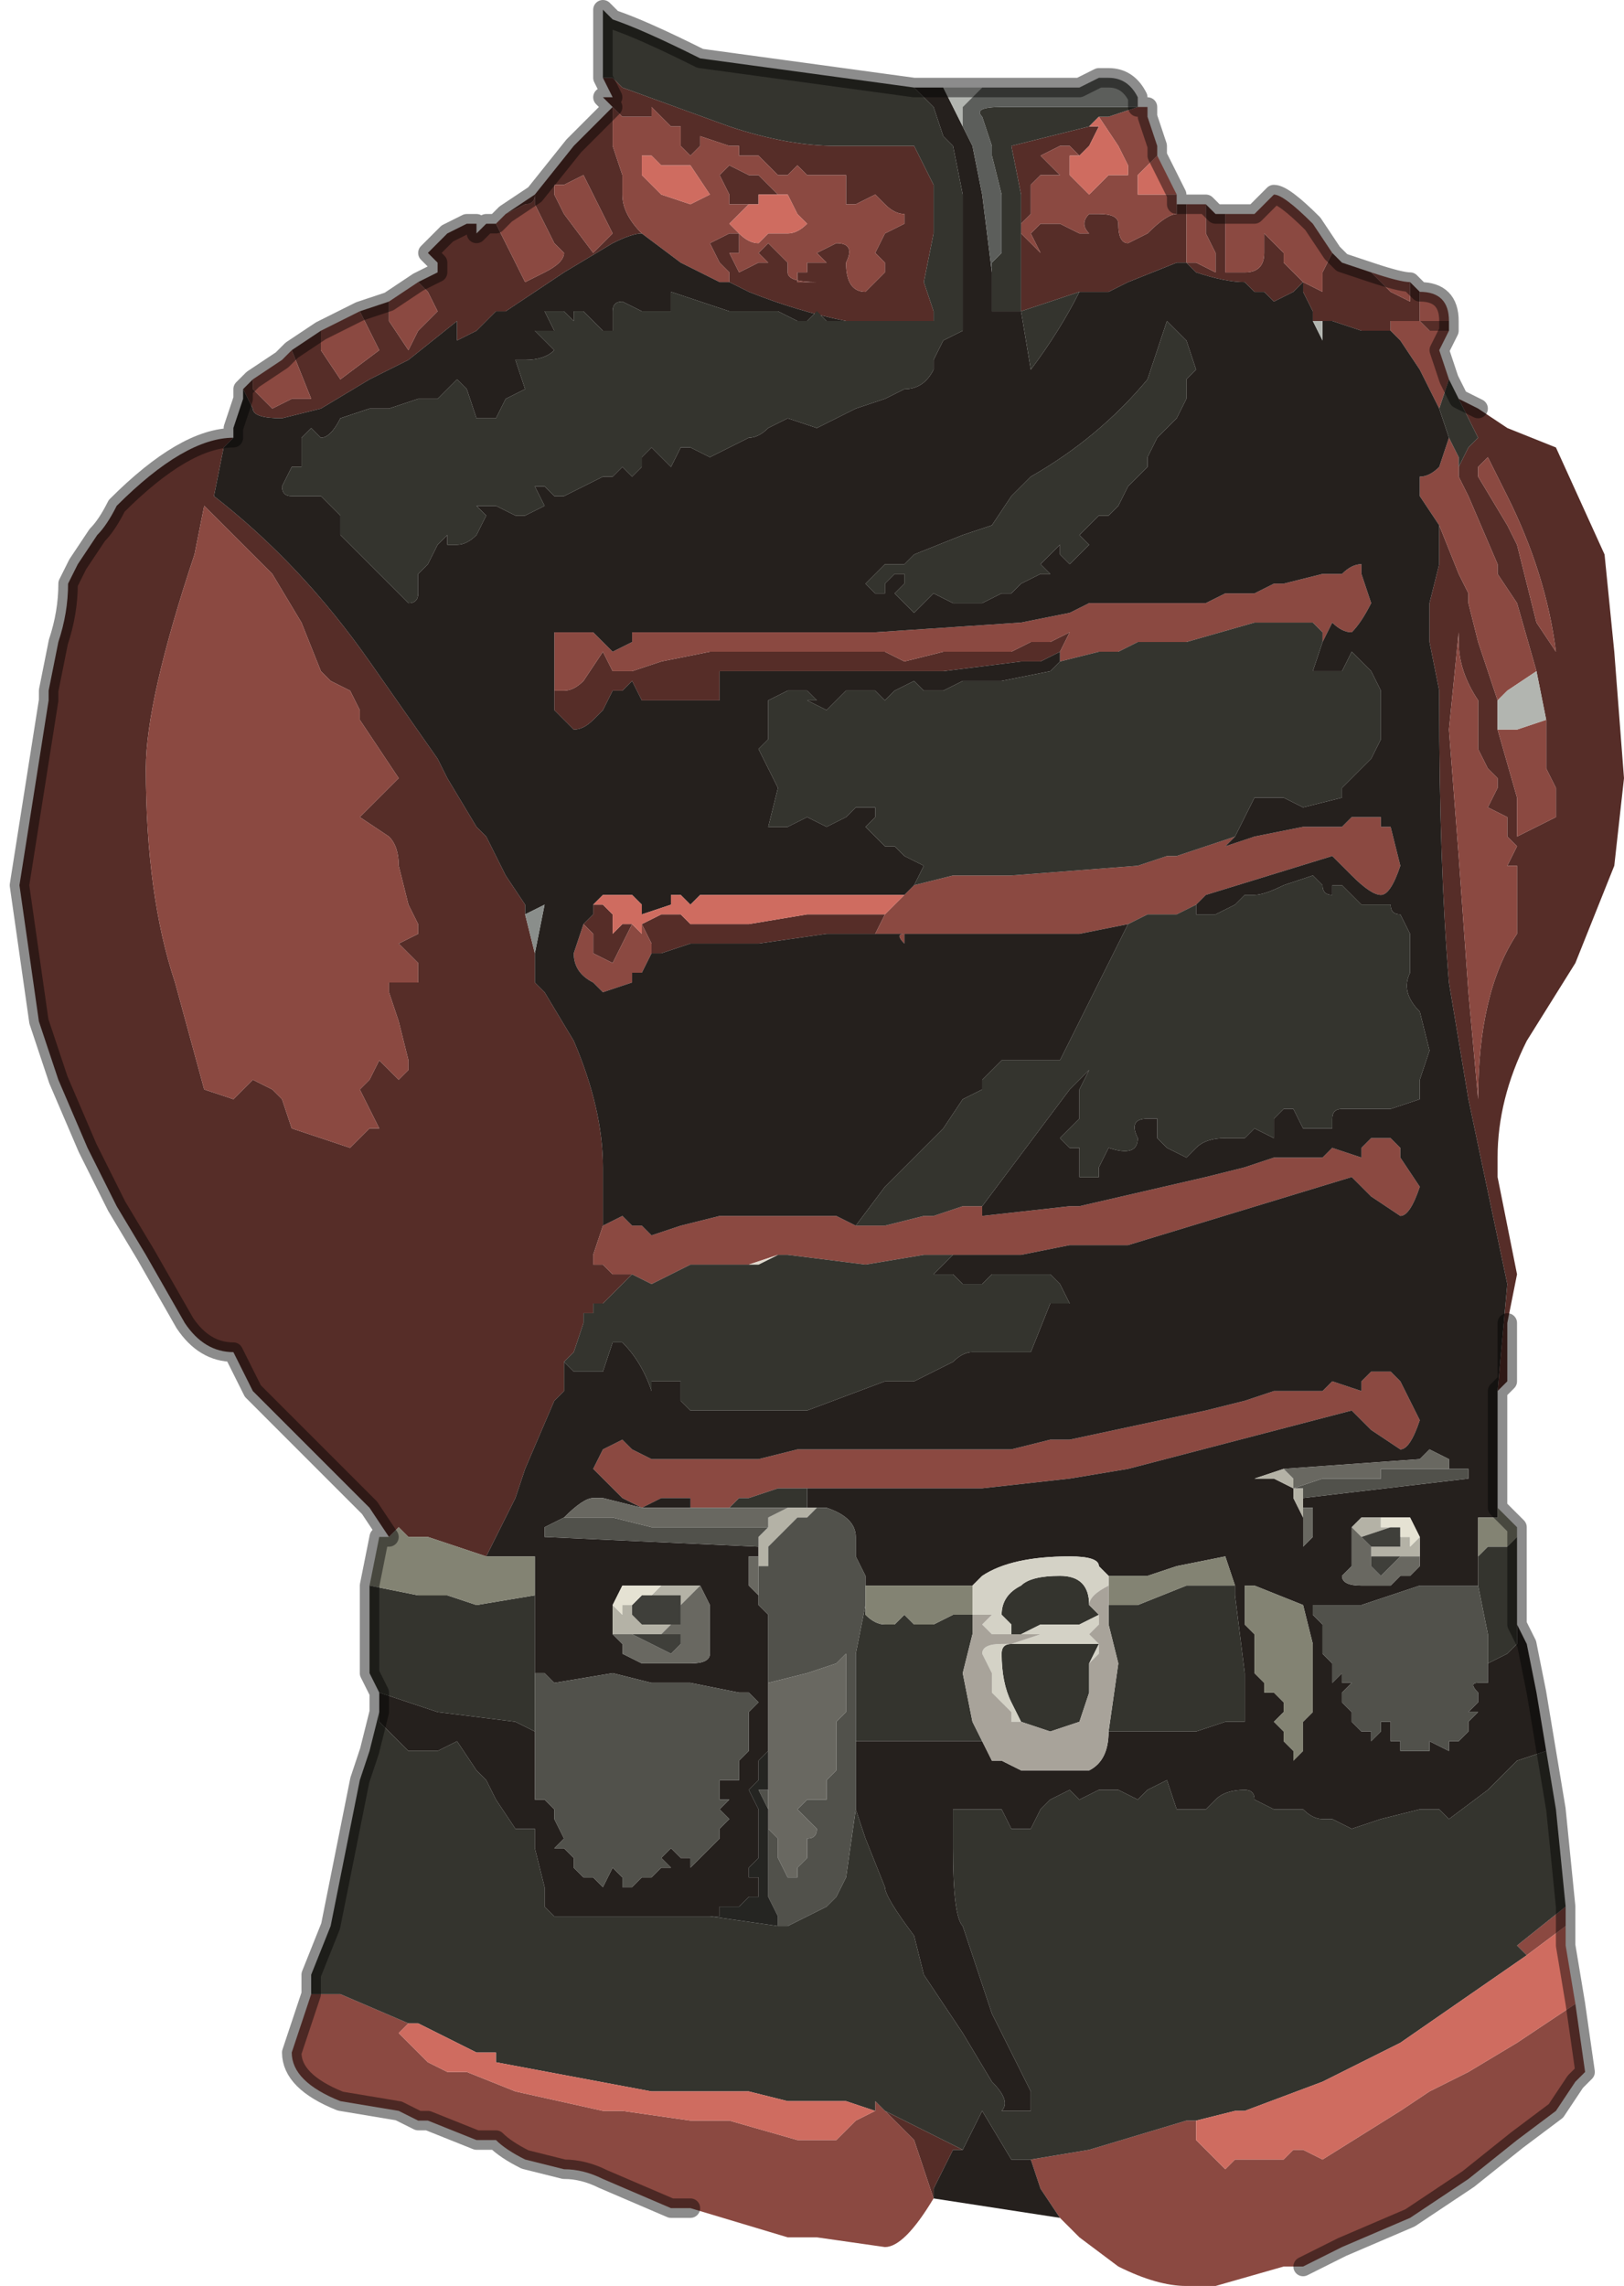 <?xml version="1.0" encoding="UTF-8" standalone="no"?>
<svg xmlns:xlink="http://www.w3.org/1999/xlink" height="11.75px" width="8.35px" xmlns="http://www.w3.org/2000/svg">
  <g transform="matrix(1.0, 0.0, 0.0, 1.0, 4.25, 4.9)">
    <path d="M2.0 -3.8 L2.05 -3.8 2.05 -3.6 2.05 -3.5 Q2.1 -3.5 2.15 -3.5 2.25 -3.5 2.25 -3.6 L2.25 -3.7 2.2 -3.75 2.3 -3.65 2.35 -3.6 2.35 -3.55 2.45 -3.45 2.55 -3.4 2.55 -3.5 2.6 -3.6 2.65 -3.55 2.8 -3.5 2.85 -3.45 2.9 -3.4 3.0 -3.35 3.0 -3.45 3.05 -3.4 3.05 -3.25 3.15 -3.25 3.2 -3.25 3.2 -3.2 3.1 -3.2 3.05 -3.25 2.9 -3.25 2.9 -3.2 2.8 -3.2 2.75 -3.2 2.6 -3.25 2.6 -3.25 2.55 -3.25 2.5 -3.25 2.5 -3.3 2.45 -3.4 2.45 -3.45 2.4 -3.4 2.3 -3.35 2.25 -3.4 2.25 -3.4 2.2 -3.4 2.15 -3.45 Q2.05 -3.45 1.9 -3.5 L1.85 -3.55 1.8 -3.55 1.55 -3.45 1.45 -3.4 1.3 -3.4 1.15 -3.35 1.0 -3.3 1.0 -3.6 1.0 -3.7 1.1 -3.6 1.05 -3.7 1.1 -3.75 1.2 -3.75 1.3 -3.7 1.3 -3.7 1.35 -3.7 Q1.3 -3.75 1.35 -3.8 L1.4 -3.8 Q1.5 -3.8 1.5 -3.75 1.5 -3.65 1.55 -3.65 L1.65 -3.7 Q1.75 -3.8 1.8 -3.8 L1.8 -3.85 1.8 -3.85 1.85 -3.85 1.85 -3.55 1.9 -3.55 1.9 -3.55 2.0 -3.5 2.0 -3.6 1.95 -3.7 1.95 -3.85 2.0 -3.8 M3.25 -2.85 L3.35 -2.8 3.5 -2.7 3.75 -2.6 4.0 -2.05 4.05 -1.55 4.1 -0.9 4.05 -0.45 3.95 -0.2 3.85 0.05 3.6 0.45 Q3.45 0.75 3.45 1.05 L3.45 1.15 3.55 1.65 3.5 1.9 3.5 2.2 3.45 2.25 3.5 1.7 3.3 0.75 3.2 0.15 Q3.15 -0.45 3.15 -1.3 L3.15 -1.35 3.1 -1.6 3.1 -1.8 3.15 -2.0 3.15 -2.2 3.25 -1.95 3.3 -1.85 3.3 -1.8 3.35 -1.6 3.45 -1.3 3.45 -1.15 3.55 -0.8 3.55 -0.6 3.65 -0.65 3.75 -0.7 3.75 -0.85 3.7 -0.95 3.7 -1.2 3.65 -1.45 3.65 -1.45 3.55 -1.8 3.45 -1.95 3.45 -2.0 3.3 -2.35 3.25 -2.45 3.25 -2.5 3.3 -2.6 3.35 -2.65 3.25 -2.85 M-2.25 3.0 L-2.35 2.85 -2.4 2.8 -2.95 2.25 -3.05 2.05 Q-3.2 2.05 -3.3 1.9 L-3.5 1.55 -3.65 1.3 -3.8 1.0 -3.95 0.65 -4.05 0.35 -4.15 -0.35 -4.0 -1.3 -4.0 -1.35 -3.95 -1.6 Q-3.9 -1.75 -3.9 -1.9 L-3.85 -2.0 -3.75 -2.15 Q-3.7 -2.2 -3.65 -2.3 -3.3 -2.65 -3.05 -2.65 L-3.05 -2.7 -3.05 -2.65 -3.1 -2.6 -3.15 -2.35 Q-2.7 -2.0 -2.35 -1.5 L-2.0 -1.0 -1.95 -0.9 -1.8 -0.65 -1.75 -0.6 -1.65 -0.4 -1.55 -0.25 -1.55 -0.2 -1.5 0.0 -1.5 0.15 -1.45 0.2 -1.3 0.45 Q-1.15 0.8 -1.15 1.1 L-1.15 1.4 -1.2 1.55 -1.2 1.6 -1.15 1.6 -1.1 1.65 -1.0 1.65 -1.05 1.7 -1.1 1.75 -1.15 1.8 -1.2 1.8 -1.2 1.85 -1.25 1.85 -1.25 1.9 -1.3 2.05 -1.35 2.1 -1.35 2.25 -1.4 2.3 -1.55 2.65 -1.6 2.8 -1.6 2.8 -1.75 3.1 -2.05 3.0 -2.15 3.0 -2.2 2.95 -2.25 3.0 -2.25 3.0 M-3.0 -2.9 L-2.95 -2.95 -2.95 -2.9 -2.85 -2.8 -2.75 -2.85 -2.65 -2.85 -2.75 -3.1 -2.6 -3.2 -2.6 -3.1 -2.5 -2.95 -2.3 -3.1 -2.35 -3.2 -2.4 -3.3 -2.25 -3.35 -2.25 -3.25 -2.15 -3.1 -2.1 -3.2 -2.0 -3.3 -2.0 -3.3 -2.05 -3.4 -2.1 -3.45 -2.0 -3.5 -2.0 -3.55 -2.05 -3.6 -2.0 -3.65 -1.95 -3.7 -1.85 -3.75 -1.8 -3.75 -1.8 -3.7 -1.8 -3.7 -1.75 -3.75 -1.75 -3.75 -1.7 -3.75 -1.7 -3.75 -1.65 -3.65 -1.55 -3.45 -1.45 -3.5 Q-1.35 -3.55 -1.35 -3.6 L-1.4 -3.65 -1.45 -3.75 -1.5 -3.85 -1.5 -3.9 Q-1.5 -3.85 -1.55 -3.85 L-1.65 -3.8 -1.5 -3.9 -1.3 -4.15 -1.1 -4.35 -1.15 -4.4 -1.1 -4.4 -1.15 -4.5 -1.1 -4.5 -1.05 -4.45 -0.5 -4.25 Q-0.2 -4.15 0.05 -4.15 L0.2 -4.15 0.4 -4.15 0.45 -4.15 0.45 -4.15 0.55 -3.95 0.55 -3.7 0.5 -3.45 0.55 -3.3 0.55 -3.25 0.3 -3.25 0.1 -3.25 Q-0.15 -3.3 -0.4 -3.4 L-0.5 -3.45 -0.5 -3.5 -0.55 -3.55 -0.6 -3.65 -0.5 -3.7 -0.45 -3.7 -0.45 -3.6 -0.5 -3.6 -0.45 -3.5 -0.35 -3.55 -0.3 -3.55 -0.35 -3.6 -0.3 -3.65 -0.25 -3.6 -0.2 -3.55 -0.2 -3.5 Q-0.2 -3.45 -0.05 -3.45 L-0.15 -3.45 -0.15 -3.5 -0.1 -3.5 -0.1 -3.55 0.0 -3.55 0.0 -3.55 -0.05 -3.6 0.05 -3.65 Q0.15 -3.65 0.1 -3.55 0.1 -3.4 0.2 -3.4 L0.25 -3.45 0.3 -3.5 0.3 -3.55 0.25 -3.6 0.3 -3.7 0.4 -3.75 0.4 -3.8 Q0.35 -3.8 0.3 -3.85 L0.25 -3.9 0.25 -3.9 0.15 -3.85 0.1 -3.85 0.1 -3.9 0.1 -3.95 0.1 -4.0 0.05 -4.0 0.0 -4.0 -0.05 -4.0 -0.1 -4.0 -0.15 -4.05 -0.2 -4.0 -0.2 -4.0 -0.25 -4.0 -0.3 -4.05 -0.35 -4.1 -0.4 -4.1 -0.45 -4.1 -0.45 -4.15 -0.5 -4.15 -0.65 -4.2 -0.65 -4.15 -0.7 -4.1 -0.75 -4.15 -0.75 -4.2 -0.75 -4.25 -0.8 -4.25 -0.9 -4.35 -0.9 -4.3 -0.95 -4.3 -1.05 -4.3 -1.1 -4.35 -1.1 -4.15 -1.05 -4.0 -1.05 -3.9 Q-1.05 -3.8 -0.95 -3.7 -1.0 -3.7 -1.1 -3.65 L-1.35 -3.5 -1.5 -3.4 -1.65 -3.3 -1.65 -3.3 -1.7 -3.3 -1.8 -3.2 -1.9 -3.15 -1.9 -3.25 -2.15 -3.05 -2.35 -2.95 -2.6 -2.8 -2.8 -2.75 Q-2.95 -2.75 -2.95 -2.8 L-3.0 -2.9 M3.4 -2.55 L3.35 -2.5 3.35 -2.45 3.5 -2.2 3.55 -2.1 3.6 -1.9 3.6 -1.9 3.65 -1.7 3.75 -1.55 Q3.7 -1.95 3.5 -2.35 L3.4 -2.55 3.4 -2.55 M1.3 -4.1 L1.3 -4.1 1.25 -4.15 1.25 -4.15 1.2 -4.15 1.2 -4.15 1.1 -4.1 1.15 -4.05 1.2 -4.0 1.15 -4.0 1.1 -4.0 1.05 -3.95 1.05 -3.8 1.0 -3.75 1.0 -3.75 1.0 -3.9 0.95 -4.15 0.95 -4.15 1.35 -4.25 1.4 -4.25 1.4 -4.25 1.35 -4.15 1.3 -4.1 1.3 -4.1 M1.8 -3.8 L1.8 -3.75 1.8 -3.8 M1.85 -3.65 L1.85 -3.55 1.85 -3.65 M-1.4 -1.35 L-1.35 -1.35 -1.35 -1.35 Q-1.3 -1.35 -1.25 -1.4 L-1.15 -1.55 -1.1 -1.45 -1.1 -1.45 -1.05 -1.45 -1.0 -1.45 -0.85 -1.5 -0.6 -1.55 -0.35 -1.55 -0.25 -1.55 -0.1 -1.55 0.0 -1.55 0.15 -1.55 0.3 -1.55 0.4 -1.5 0.6 -1.55 0.7 -1.55 0.8 -1.55 0.85 -1.55 0.9 -1.55 0.95 -1.55 1.05 -1.6 1.15 -1.6 1.25 -1.65 1.2 -1.55 1.1 -1.5 1.0 -1.5 0.6 -1.45 -0.15 -1.45 -0.55 -1.45 -0.55 -1.3 -0.65 -1.3 -0.8 -1.3 -0.95 -1.3 -0.95 -1.3 -1.0 -1.4 -1.05 -1.35 -1.1 -1.35 -1.15 -1.25 -1.15 -1.25 -1.2 -1.2 Q-1.25 -1.15 -1.3 -1.15 L-1.35 -1.2 -1.4 -1.25 -1.4 -1.35 M-0.95 -0.15 L-0.85 -0.2 -0.75 -0.2 -0.7 -0.15 -0.4 -0.15 -0.1 -0.2 0.05 -0.2 0.2 -0.2 0.3 -0.2 0.3 -0.2 0.25 -0.1 0.1 -0.1 0.05 -0.1 0.0 -0.1 -0.35 -0.05 -0.5 -0.05 -0.6 -0.05 -0.7 -0.05 -0.85 0.0 -0.9 0.0 -0.9 0.0 -0.9 -0.05 -0.95 -0.15 M-1.2 -0.25 L-1.15 -0.25 -1.1 -0.2 -1.1 -0.15 -1.1 -0.1 -1.05 -0.15 -1.05 -0.15 -1.0 -0.15 -1.05 -0.05 -1.1 0.05 -1.2 0.0 -1.2 -0.05 -1.2 -0.1 -1.25 -0.15 -1.25 -0.15 -1.2 -0.2 -1.2 -0.2 -1.2 -0.25 M3.25 -1.7 L3.25 -1.65 3.2 -1.15 3.25 -0.5 3.3 0.2 3.35 0.75 Q3.35 0.2 3.55 -0.1 L3.55 -0.45 3.5 -0.45 3.55 -0.55 3.5 -0.6 3.5 -0.7 3.4 -0.75 3.45 -0.85 3.45 -0.9 3.4 -0.95 3.35 -1.05 3.35 -1.25 3.35 -1.3 Q3.25 -1.45 3.25 -1.6 L3.25 -1.7 M0.3 5.95 L0.7 6.15 0.65 6.15 0.55 6.35 0.55 6.4 0.5 6.25 0.45 6.1 0.35 6.0 0.3 5.95 M-0.25 -3.9 L-0.35 -3.9 -0.35 -3.85 -0.4 -3.85 -0.4 -3.85 -0.5 -3.85 -0.5 -3.9 -0.55 -4.0 -0.5 -4.05 -0.4 -4.0 -0.35 -4.0 -0.25 -3.9 M-1.4 -3.9 L-1.4 -3.9 -1.35 -3.8 -1.2 -3.6 -1.15 -3.65 -1.1 -3.7 -1.2 -3.9 -1.2 -3.9 -1.25 -4.0 -1.35 -3.95 -1.4 -3.95 -1.4 -3.9 M-2.6 -1.45 L-2.7 -1.7 -2.85 -1.95 -3.2 -2.3 -3.25 -2.05 Q-3.5 -1.3 -3.5 -0.95 -3.5 -0.3 -3.35 0.15 L-3.2 0.7 -3.05 0.75 -3.0 0.7 -2.95 0.65 -2.85 0.7 -2.8 0.75 -2.75 0.9 -2.45 1.0 -2.35 0.9 -2.3 0.9 -2.35 0.8 -2.4 0.7 -2.35 0.65 -2.3 0.55 -2.2 0.65 -2.15 0.6 -2.15 0.55 -2.2 0.35 -2.25 0.2 -2.25 0.15 -2.1 0.15 -2.1 0.05 -2.2 -0.05 -2.1 -0.1 -2.1 -0.15 -2.15 -0.25 -2.2 -0.45 Q-2.2 -0.55 -2.25 -0.6 L-2.4 -0.7 -2.3 -0.8 -2.2 -0.9 -2.3 -1.05 -2.4 -1.2 -2.4 -1.25 -2.45 -1.35 -2.55 -1.4 -2.6 -1.45" fill="#562d28" fill-rule="evenodd" stroke="none"/>
    <path d="M2.0 -3.8 L2.15 -3.8 2.2 -3.8 2.2 -3.8 2.3 -3.9 Q2.35 -3.9 2.5 -3.75 L2.5 -3.75 2.6 -3.6 2.6 -3.6 2.55 -3.5 2.55 -3.4 2.45 -3.45 2.35 -3.55 2.35 -3.6 2.3 -3.65 2.2 -3.75 2.25 -3.7 2.25 -3.6 Q2.25 -3.5 2.15 -3.5 2.1 -3.5 2.05 -3.5 L2.05 -3.6 2.05 -3.8 2.0 -3.8 M2.8 -3.5 Q2.95 -3.45 3.0 -3.45 L3.0 -3.35 2.9 -3.4 2.85 -3.45 2.8 -3.5 M3.05 -3.4 Q3.2 -3.4 3.2 -3.25 L3.2 -3.25 3.15 -3.25 3.05 -3.25 3.05 -3.4 M3.2 -3.2 L3.15 -3.1 3.2 -2.95 3.15 -2.8 3.15 -2.8 3.05 -3.0 3.05 -3.0 2.95 -3.15 2.9 -3.2 2.9 -3.25 3.05 -3.25 3.1 -3.2 3.2 -3.2 M3.85 5.4 L3.9 5.75 3.85 5.8 3.75 5.95 3.55 6.1 3.3 6.3 3.0 6.5 2.65 6.65 2.55 6.7 2.45 6.75 2.35 6.75 2.0 6.85 1.85 6.85 Q1.7 6.85 1.5 6.75 L1.3 6.6 1.25 6.55 1.2 6.5 1.1 6.35 1.05 6.2 1.35 6.15 1.85 6.0 1.9 6.0 1.9 6.1 2.05 6.25 2.1 6.2 2.15 6.2 2.2 6.2 2.25 6.2 2.35 6.2 2.4 6.15 2.45 6.15 2.55 6.2 2.95 5.95 3.1 5.85 3.3 5.75 3.55 5.6 3.85 5.4 M0.55 6.4 Q0.4 6.65 0.3 6.65 L-0.05 6.6 -0.2 6.6 -0.7 6.45 -0.8 6.45 -1.15 6.3 Q-1.25 6.25 -1.35 6.25 L-1.55 6.2 Q-1.65 6.15 -1.7 6.1 L-1.8 6.1 -1.8 6.1 -2.05 6.0 -2.1 6.0 -2.2 5.95 -2.5 5.9 Q-2.75 5.8 -2.75 5.65 L-2.65 5.35 -2.5 5.35 -2.15 5.5 -2.15 5.5 -2.1 5.5 -2.15 5.5 -2.2 5.55 -2.1 5.65 -2.05 5.7 -1.95 5.75 -1.85 5.75 -1.6 5.85 -1.15 5.95 -1.1 5.95 -1.05 5.95 -0.7 6.0 -0.5 6.0 -0.15 6.1 0.0 6.1 0.05 6.1 0.15 6.0 0.25 5.95 0.25 5.9 0.3 5.95 0.35 6.0 0.45 6.1 0.5 6.25 0.55 6.4 M-2.95 -2.95 L-2.8 -3.05 -2.75 -3.1 -2.65 -2.85 -2.75 -2.85 -2.85 -2.8 -2.95 -2.9 -2.95 -2.95 M-2.6 -3.2 L-2.5 -3.25 -2.4 -3.3 -2.35 -3.2 -2.3 -3.1 -2.5 -2.95 -2.6 -3.1 -2.6 -3.2 M-2.25 -3.35 L-2.1 -3.45 -2.05 -3.4 -2.0 -3.3 -2.0 -3.3 -2.1 -3.2 -2.15 -3.1 -2.25 -3.25 -2.25 -3.35 M-1.7 -3.75 L-1.65 -3.8 -1.55 -3.85 Q-1.5 -3.85 -1.5 -3.9 L-1.5 -3.85 -1.45 -3.75 -1.4 -3.65 -1.35 -3.6 Q-1.35 -3.55 -1.45 -3.5 L-1.55 -3.45 -1.65 -3.65 -1.7 -3.75 -1.7 -3.75 M1.6 -4.35 L1.65 -4.35 1.65 -4.3 1.7 -4.15 1.7 -4.1 1.6 -4.0 1.6 -3.9 1.7 -3.9 1.75 -3.9 1.8 -3.9 1.8 -3.85 1.8 -3.85 1.8 -3.8 Q1.75 -3.8 1.65 -3.7 L1.55 -3.65 Q1.5 -3.65 1.5 -3.75 1.5 -3.8 1.4 -3.8 L1.35 -3.8 Q1.3 -3.75 1.35 -3.7 L1.3 -3.7 1.3 -3.7 1.2 -3.75 1.1 -3.75 1.05 -3.7 1.1 -3.6 1.0 -3.7 1.0 -3.75 1.0 -3.75 1.05 -3.8 1.05 -3.95 1.1 -4.0 1.15 -4.0 1.2 -4.0 1.15 -4.05 1.1 -4.1 1.2 -4.15 1.2 -4.15 1.25 -4.15 1.25 -4.15 1.3 -4.1 1.3 -4.1 1.25 -4.1 1.25 -4.0 1.3 -3.95 1.35 -3.9 1.4 -3.95 1.45 -4.0 1.5 -4.0 1.5 -4.0 1.55 -4.0 1.55 -4.05 1.5 -4.15 1.5 -4.15 1.4 -4.3 1.45 -4.3 1.6 -4.35 M1.85 -3.85 L1.9 -3.85 1.95 -3.85 1.95 -3.7 2.0 -3.6 2.0 -3.5 1.9 -3.55 1.9 -3.55 1.85 -3.55 1.85 -3.85 M3.2 -2.65 L3.25 -2.55 3.25 -2.5 3.25 -2.45 3.3 -2.35 3.45 -2.0 3.45 -1.95 3.55 -1.8 3.65 -1.45 3.5 -1.35 3.5 -1.35 3.45 -1.3 3.45 -1.3 3.35 -1.6 3.3 -1.8 3.3 -1.85 3.25 -1.95 3.15 -2.2 3.15 -2.2 3.05 -2.35 3.05 -2.4 3.05 -2.45 Q3.1 -2.45 3.15 -2.5 L3.2 -2.65 M3.4 -2.55 L3.4 -2.55 3.5 -2.35 Q3.7 -1.95 3.75 -1.55 L3.65 -1.7 3.6 -1.9 3.6 -1.9 3.55 -2.1 3.5 -2.2 3.35 -2.45 3.35 -2.5 3.4 -2.55 M1.8 -3.8 L1.8 -3.75 1.8 -3.8 M-0.95 -3.7 Q-1.05 -3.8 -1.05 -3.9 L-1.05 -4.0 -1.1 -4.15 -1.1 -4.35 -1.05 -4.3 -0.95 -4.3 -0.9 -4.3 -0.9 -4.35 -0.8 -4.25 -0.75 -4.25 -0.75 -4.2 -0.75 -4.15 -0.7 -4.1 -0.65 -4.15 -0.65 -4.2 -0.5 -4.15 -0.45 -4.15 -0.45 -4.1 -0.4 -4.1 -0.35 -4.1 -0.3 -4.05 -0.25 -4.0 -0.2 -4.0 -0.2 -4.0 -0.15 -4.05 -0.1 -4.0 -0.05 -4.0 0.0 -4.0 0.05 -4.0 0.1 -4.0 0.1 -3.95 0.1 -3.9 0.1 -3.85 0.15 -3.85 0.25 -3.9 0.25 -3.9 0.3 -3.85 Q0.35 -3.8 0.4 -3.8 L0.4 -3.75 0.3 -3.7 0.25 -3.6 0.3 -3.55 0.3 -3.5 0.25 -3.45 0.2 -3.4 Q0.1 -3.4 0.1 -3.55 0.15 -3.65 0.05 -3.65 L-0.05 -3.6 0.0 -3.55 0.0 -3.55 -0.1 -3.55 -0.1 -3.5 -0.15 -3.5 -0.15 -3.45 -0.05 -3.45 Q-0.2 -3.45 -0.2 -3.5 L-0.2 -3.55 -0.25 -3.6 -0.3 -3.65 -0.35 -3.6 -0.3 -3.55 -0.35 -3.55 -0.45 -3.5 -0.5 -3.6 -0.45 -3.6 -0.45 -3.7 -0.5 -3.7 -0.6 -3.65 -0.55 -3.55 -0.5 -3.5 -0.5 -3.45 -0.55 -3.45 -0.75 -3.55 -0.95 -3.7 M-1.4 -1.35 L-1.4 -1.65 -1.3 -1.65 -1.2 -1.65 -1.15 -1.6 -1.1 -1.55 -1.0 -1.6 -1.0 -1.65 -0.8 -1.65 -0.5 -1.65 -0.5 -1.65 -0.45 -1.65 -0.45 -1.65 0.25 -1.65 1.0 -1.7 1.25 -1.75 1.35 -1.8 1.4 -1.8 1.65 -1.8 1.65 -1.8 1.7 -1.8 1.95 -1.8 2.05 -1.85 2.2 -1.85 2.3 -1.9 2.35 -1.9 2.55 -1.95 2.65 -1.95 2.65 -1.95 Q2.7 -2.0 2.75 -2.0 L2.75 -1.95 2.8 -1.8 Q2.75 -1.7 2.7 -1.65 2.65 -1.65 2.6 -1.7 L2.55 -1.6 2.55 -1.65 2.5 -1.7 2.45 -1.7 2.35 -1.7 2.25 -1.7 2.2 -1.7 1.85 -1.6 1.6 -1.6 1.5 -1.55 1.4 -1.55 1.2 -1.5 1.2 -1.5 1.2 -1.55 1.25 -1.65 1.15 -1.6 1.05 -1.6 0.95 -1.55 0.9 -1.55 0.85 -1.55 0.8 -1.55 0.7 -1.55 0.6 -1.55 0.4 -1.5 0.3 -1.55 0.15 -1.55 0.0 -1.55 -0.1 -1.55 -0.25 -1.55 -0.35 -1.55 -0.6 -1.55 -0.85 -1.5 -1.0 -1.45 -1.05 -1.45 -1.1 -1.45 -1.1 -1.45 -1.15 -1.55 -1.25 -1.4 Q-1.3 -1.35 -1.35 -1.35 L-1.35 -1.35 -1.4 -1.35 M2.1 -0.6 L2.05 -0.55 2.2 -0.6 2.45 -0.65 2.55 -0.65 2.65 -0.65 2.65 -0.65 2.7 -0.7 2.8 -0.7 2.85 -0.7 2.85 -0.65 2.9 -0.65 2.95 -0.45 Q2.9 -0.3 2.85 -0.3 2.8 -0.3 2.7 -0.4 L2.65 -0.45 2.6 -0.5 1.95 -0.3 1.9 -0.25 1.8 -0.2 1.65 -0.2 1.55 -0.15 1.3 -0.1 1.0 -0.1 0.85 -0.1 0.65 -0.1 0.5 -0.1 0.5 -0.1 0.4 -0.1 0.4 -0.05 Q0.35 -0.1 0.4 -0.1 L0.25 -0.1 0.25 -0.1 0.3 -0.2 0.4 -0.3 0.45 -0.35 0.65 -0.4 0.7 -0.4 0.8 -0.4 0.9 -0.4 0.95 -0.4 1.6 -0.45 1.75 -0.5 1.8 -0.5 2.1 -0.6 M0.8 1.3 L0.8 1.35 1.25 1.3 1.3 1.3 1.95 1.15 2.15 1.1 2.3 1.05 2.55 1.05 2.6 1.0 2.75 1.05 2.75 1.0 2.8 0.95 2.85 0.95 2.9 0.95 2.95 1.0 2.95 1.05 3.05 1.2 Q3.0 1.35 2.95 1.35 L2.8 1.25 2.75 1.2 Q2.7 1.15 2.7 1.15 L1.55 1.5 1.25 1.5 1.0 1.55 0.8 1.55 0.65 1.55 0.6 1.55 0.5 1.55 0.2 1.6 -0.2 1.55 -0.25 1.55 -0.4 1.6 -0.55 1.6 -0.6 1.6 -0.7 1.6 -0.8 1.65 -0.9 1.7 -1.0 1.65 -1.1 1.65 -1.15 1.6 -1.2 1.6 -1.2 1.55 -1.15 1.4 -1.05 1.35 -1.0 1.35 -1.05 1.35 -1.0 1.4 -0.95 1.4 -0.95 1.4 -0.9 1.45 -0.75 1.4 -0.55 1.35 -0.4 1.35 -0.25 1.35 -0.05 1.35 0.05 1.35 0.15 1.4 0.3 1.4 0.5 1.35 0.55 1.35 0.7 1.3 0.8 1.3 M-0.95 -0.15 L-0.9 -0.05 -0.9 0.0 -0.95 0.1 -1.0 0.1 -1.0 0.15 -1.15 0.2 -1.2 0.15 -1.2 0.15 Q-1.3 0.1 -1.3 0.0 L-1.25 -0.15 -1.25 -0.15 -1.2 -0.1 -1.2 -0.05 -1.2 0.0 -1.1 0.05 -1.05 -0.05 -1.0 -0.15 -0.95 -0.1 -0.95 -0.15 M3.25 -1.7 L3.25 -1.6 Q3.25 -1.45 3.35 -1.3 L3.35 -1.25 3.35 -1.05 3.4 -0.95 3.45 -0.9 3.45 -0.85 3.4 -0.75 3.5 -0.7 3.5 -0.6 3.55 -0.55 3.5 -0.45 3.55 -0.45 3.55 -0.1 Q3.35 0.2 3.35 0.75 L3.3 0.2 3.25 -0.5 3.2 -1.15 3.25 -1.65 3.25 -1.7 M3.45 -1.15 L3.5 -1.15 3.55 -1.15 3.7 -1.2 3.7 -0.95 3.75 -0.85 3.75 -0.7 3.65 -0.65 3.55 -0.6 3.55 -0.8 3.45 -1.15 M-0.95 2.85 L-1.05 2.8 -1.1 2.75 -1.2 2.65 -1.15 2.55 -1.05 2.5 -1.0 2.55 -0.9 2.6 -0.75 2.6 -0.5 2.6 -0.45 2.6 -0.35 2.6 -0.15 2.55 -0.1 2.55 0.5 2.55 0.95 2.55 1.15 2.5 1.25 2.5 1.95 2.35 2.15 2.3 2.3 2.25 2.55 2.25 2.6 2.2 2.75 2.25 2.75 2.2 2.8 2.15 Q2.8 2.15 2.85 2.15 L2.9 2.15 2.95 2.2 3.05 2.4 Q3.0 2.55 2.95 2.55 L2.8 2.45 2.75 2.4 2.7 2.35 1.55 2.65 1.25 2.7 0.8 2.75 0.1 2.75 -0.1 2.75 -0.25 2.75 -0.4 2.8 -0.4 2.8 -0.45 2.8 -0.45 2.8 -0.5 2.85 -0.7 2.85 -0.7 2.8 -0.65 2.8 -0.7 2.8 -0.8 2.8 -0.85 2.8 -0.95 2.85 -0.95 2.85 M3.8 5.0 L3.6 5.15 3.55 5.1 3.8 4.9 3.8 5.0 M-0.9 -4.1 L-0.95 -4.1 -0.95 -4.0 -0.85 -3.9 -0.7 -3.85 -0.6 -3.9 -0.6 -3.9 -0.7 -4.05 -0.75 -4.05 -0.85 -4.05 Q-0.85 -4.05 -0.9 -4.1 M-0.25 -3.9 L-0.35 -4.0 -0.4 -4.0 -0.5 -4.05 -0.55 -4.0 -0.5 -3.9 -0.5 -3.85 -0.4 -3.85 -0.4 -3.85 Q-0.45 -3.8 -0.5 -3.75 L-0.45 -3.7 Q-0.4 -3.65 -0.35 -3.65 -0.35 -3.65 -0.3 -3.7 L-0.2 -3.7 Q-0.15 -3.7 -0.1 -3.75 L-0.15 -3.8 -0.2 -3.9 -0.25 -3.9 -0.25 -3.9 M-1.4 -3.9 L-1.4 -3.95 -1.35 -3.95 -1.25 -4.0 -1.2 -3.9 -1.2 -3.9 -1.1 -3.7 -1.15 -3.65 -1.2 -3.6 -1.35 -3.8 -1.4 -3.9 -1.4 -3.9 M-2.6 -1.45 L-2.55 -1.4 -2.45 -1.35 -2.4 -1.25 -2.4 -1.2 -2.3 -1.05 -2.2 -0.9 -2.3 -0.8 -2.4 -0.7 -2.25 -0.6 Q-2.2 -0.55 -2.2 -0.45 L-2.15 -0.25 -2.1 -0.15 -2.1 -0.1 -2.2 -0.05 -2.1 0.05 -2.1 0.15 -2.25 0.15 -2.25 0.2 -2.2 0.35 -2.15 0.55 -2.15 0.6 -2.2 0.65 -2.3 0.55 -2.35 0.65 -2.4 0.7 -2.35 0.8 -2.3 0.9 -2.35 0.9 -2.45 1.0 -2.75 0.9 -2.8 0.75 -2.85 0.7 -2.95 0.65 -3.0 0.7 -3.05 0.75 -3.2 0.7 -3.35 0.15 Q-3.5 -0.3 -3.5 -0.95 -3.5 -1.3 -3.25 -2.05 L-3.2 -2.3 -2.85 -1.95 -2.7 -1.7 -2.6 -1.45" fill="#8b4941" fill-rule="evenodd" stroke="none"/>
    <path d="M3.45 2.25 L3.45 2.7 3.45 2.85 3.45 2.9 3.35 2.9 3.35 3.1 3.35 3.25 3.3 3.25 3.25 3.25 3.05 3.25 2.9 3.3 2.75 3.35 2.6 3.35 2.5 3.35 2.5 3.4 2.55 3.45 2.55 3.55 2.55 3.6 2.6 3.65 2.6 3.75 2.65 3.7 2.65 3.75 2.7 3.75 2.65 3.8 2.65 3.85 2.7 3.9 2.7 3.95 2.75 4.0 2.8 4.0 2.8 4.05 2.85 4.0 2.85 3.95 2.9 3.95 2.9 4.05 2.95 4.05 2.95 4.1 3.0 4.1 3.05 4.1 3.1 4.1 3.1 4.05 3.2 4.1 3.2 4.05 3.25 4.05 3.3 4.0 3.3 3.95 3.35 3.9 3.3 3.9 3.35 3.85 3.35 3.8 Q3.3 3.75 3.35 3.75 L3.4 3.75 3.4 3.65 3.5 3.6 3.55 3.55 3.55 3.45 3.6 3.55 3.65 3.8 3.7 4.1 3.55 4.15 3.45 4.25 3.4 4.3 3.2 4.45 3.15 4.4 3.05 4.4 2.85 4.45 2.7 4.5 2.6 4.45 2.55 4.45 Q2.5 4.45 2.45 4.4 L2.4 4.4 2.35 4.4 2.3 4.4 2.2 4.35 Q2.2 4.3 2.15 4.3 2.05 4.3 2.0 4.35 L1.95 4.4 1.8 4.4 1.75 4.25 Q1.75 4.25 1.65 4.3 L1.6 4.35 1.5 4.3 1.45 4.3 1.4 4.3 1.3 4.35 Q1.25 4.3 1.25 4.3 L1.15 4.35 1.1 4.4 1.05 4.5 1.0 4.5 0.95 4.5 0.9 4.4 0.8 4.4 0.75 4.4 0.65 4.4 0.65 4.6 Q0.65 4.95 0.7 5.0 L0.85 5.45 1.0 5.75 1.05 5.85 1.05 5.95 0.9 5.95 Q0.95 5.9 0.85 5.8 L0.7 5.55 0.6 5.4 0.5 5.25 0.45 5.05 Q0.3 4.85 0.3 4.8 L0.2 4.55 0.15 4.4 0.15 4.35 0.15 4.05 0.25 4.05 0.6 4.05 0.65 4.05 0.7 4.05 0.8 4.05 0.85 4.15 0.9 4.15 1.0 4.2 1.2 4.2 1.35 4.2 Q1.45 4.15 1.45 4.0 L1.55 4.0 1.9 4.0 2.05 3.95 2.15 3.95 2.15 3.7 2.1 3.3 2.1 3.25 2.05 3.1 1.8 3.15 1.65 3.2 1.6 3.2 1.55 3.2 1.45 3.2 1.4 3.15 Q1.4 3.1 1.25 3.1 0.95 3.1 0.8 3.2 L0.75 3.25 0.6 3.25 0.35 3.25 0.2 3.25 0.2 3.2 0.15 3.1 0.15 3.0 Q0.15 2.9 0.0 2.85 L-0.05 2.85 -0.1 2.85 -0.1 2.75 0.1 2.75 0.8 2.75 1.25 2.7 1.55 2.65 2.7 2.35 2.75 2.4 2.8 2.45 2.95 2.55 Q3.0 2.55 3.05 2.4 L2.95 2.2 2.9 2.15 2.85 2.15 Q2.8 2.15 2.8 2.15 L2.75 2.2 2.75 2.25 2.6 2.2 2.55 2.25 2.3 2.25 2.15 2.3 1.95 2.35 1.25 2.5 1.15 2.5 0.95 2.55 0.5 2.55 -0.1 2.55 -0.15 2.55 -0.35 2.6 -0.45 2.6 -0.5 2.6 -0.75 2.6 -0.9 2.6 -1.0 2.55 -1.05 2.5 -1.15 2.55 -1.2 2.65 -1.1 2.75 -1.05 2.8 -0.95 2.85 -0.85 2.8 -0.8 2.8 -0.7 2.8 -0.65 2.8 -0.7 2.8 -0.7 2.85 -0.95 2.85 -1.15 2.8 -1.15 2.8 -1.2 2.8 Q-1.25 2.8 -1.35 2.9 L-1.35 2.9 -1.45 2.95 -1.45 3.0 -0.35 3.05 -0.35 3.1 -0.4 3.1 -0.4 3.25 -0.35 3.3 -0.35 3.35 -0.3 3.4 -0.3 3.8 -0.3 4.1 -0.35 4.15 -0.35 4.2 -0.35 4.25 -0.4 4.3 -0.35 4.4 -0.35 4.5 -0.35 4.65 -0.4 4.7 -0.4 4.75 -0.35 4.75 -0.35 4.75 -0.35 4.85 -0.4 4.85 -0.45 4.9 -0.5 4.9 -0.55 4.9 -0.55 4.95 -0.6 4.95 -0.6 4.95 -1.4 4.95 -1.45 4.9 -1.45 4.8 -1.5 4.6 -1.5 4.5 -1.6 4.5 -1.7 4.35 -1.7 4.35 -1.75 4.25 -1.8 4.2 -1.9 4.05 -2.0 4.1 -2.1 4.1 -2.15 4.1 -2.15 4.1 -2.2 4.05 -2.3 3.95 -2.3 3.9 -2.3 3.8 -2.3 3.8 -2.3 3.8 -2.0 3.9 -1.6 3.95 -1.5 4.0 -1.5 4.35 -1.45 4.35 -1.45 4.35 -1.4 4.4 -1.4 4.45 -1.35 4.55 -1.4 4.6 -1.35 4.6 -1.35 4.6 -1.3 4.65 -1.3 4.7 -1.25 4.75 -1.2 4.75 -1.15 4.8 -1.1 4.7 -1.05 4.75 -1.05 4.8 -1.0 4.8 -0.95 4.75 -0.9 4.75 -0.9 4.75 -0.85 4.7 -0.8 4.7 -0.85 4.65 -0.8 4.6 -0.8 4.6 -0.75 4.65 -0.75 4.65 -0.7 4.65 -0.7 4.7 -0.65 4.65 -0.6 4.6 -0.6 4.6 -0.55 4.55 -0.55 4.5 -0.5 4.45 -0.55 4.4 -0.5 4.35 -0.55 4.35 -0.55 4.25 -0.5 4.25 -0.45 4.25 -0.45 4.15 -0.4 4.1 -0.4 4.05 -0.4 4.0 -0.4 3.9 -0.35 3.85 -0.4 3.8 -0.45 3.8 -0.7 3.75 -0.9 3.75 -1.1 3.7 -1.4 3.75 -1.45 3.7 -1.5 3.7 -1.5 3.3 -1.5 3.3 -1.5 3.1 -1.55 3.1 -1.7 3.1 -1.75 3.1 -1.6 2.8 -1.6 2.8 -1.55 2.65 -1.4 2.3 -1.35 2.25 -1.35 2.1 -1.3 2.15 -1.2 2.15 -1.15 2.15 -1.1 2.0 -1.05 2.0 Q-0.95 2.1 -0.9 2.25 L-0.95 2.25 -0.95 2.25 -0.9 2.25 -0.9 2.2 -0.85 2.2 -0.75 2.2 -0.75 2.3 -0.7 2.35 -0.55 2.35 -0.45 2.35 -0.1 2.35 0.3 2.2 0.45 2.2 0.55 2.15 0.65 2.1 Q0.7 2.05 0.75 2.05 L1.05 2.05 1.15 1.8 1.25 1.8 1.2 1.7 1.15 1.65 1.1 1.65 1.0 1.65 0.85 1.65 0.8 1.7 0.7 1.7 0.65 1.65 0.55 1.65 0.65 1.55 0.8 1.55 1.0 1.55 1.25 1.5 1.55 1.5 2.7 1.15 Q2.7 1.15 2.75 1.2 L2.8 1.25 2.95 1.35 Q3.0 1.35 3.05 1.2 L2.95 1.05 2.95 1.0 2.9 0.95 2.85 0.95 2.8 0.95 2.75 1.0 2.75 1.05 2.6 1.0 2.55 1.05 2.3 1.05 2.15 1.1 1.95 1.15 1.3 1.3 1.25 1.3 0.8 1.35 0.8 1.3 1.25 0.7 1.35 0.6 1.3 0.7 1.3 0.85 1.2 0.95 1.25 1.0 1.3 1.0 1.3 1.15 1.4 1.15 1.4 1.1 1.45 1.0 Q1.6 1.05 1.6 0.95 1.55 0.85 1.65 0.85 L1.7 0.85 1.7 0.95 1.75 1.0 1.85 1.05 1.9 1.0 Q1.95 0.95 2.05 0.95 L2.15 0.95 Q2.2 0.9 2.2 0.9 L2.3 0.95 2.3 0.85 2.35 0.8 2.4 0.8 2.45 0.9 2.5 0.9 2.6 0.9 2.6 0.85 Q2.6 0.8 2.65 0.8 L2.7 0.8 2.75 0.8 2.9 0.8 3.05 0.75 3.05 0.65 3.1 0.5 3.05 0.3 Q2.95 0.2 3.0 0.1 L3.0 -0.1 2.95 -0.2 2.95 -0.2 Q2.9 -0.2 2.9 -0.25 L2.85 -0.25 2.8 -0.25 2.75 -0.25 2.7 -0.3 2.65 -0.35 2.6 -0.35 2.6 -0.3 Q2.55 -0.3 2.55 -0.35 L2.5 -0.4 2.35 -0.35 Q2.25 -0.3 2.2 -0.3 L2.15 -0.3 2.1 -0.25 2.0 -0.2 1.95 -0.2 1.9 -0.2 1.9 -0.25 1.95 -0.3 2.6 -0.5 2.65 -0.45 2.7 -0.4 Q2.8 -0.3 2.85 -0.3 2.9 -0.3 2.95 -0.45 L2.9 -0.65 2.85 -0.65 2.85 -0.7 2.8 -0.7 2.7 -0.7 2.65 -0.65 2.65 -0.65 2.55 -0.65 2.45 -0.65 2.2 -0.6 2.05 -0.55 2.1 -0.6 2.2 -0.8 2.2 -0.8 2.3 -0.8 2.35 -0.8 2.45 -0.75 2.65 -0.8 2.65 -0.85 2.7 -0.9 2.8 -1.0 2.85 -1.1 2.85 -1.2 2.85 -1.3 2.85 -1.35 2.8 -1.45 2.7 -1.55 2.65 -1.45 2.6 -1.45 2.5 -1.45 2.55 -1.6 2.6 -1.7 Q2.65 -1.65 2.7 -1.65 2.75 -1.7 2.8 -1.8 L2.75 -1.95 2.75 -2.0 Q2.7 -2.0 2.65 -1.95 L2.65 -1.95 2.55 -1.95 2.35 -1.9 2.3 -1.9 2.2 -1.85 2.05 -1.85 1.95 -1.8 1.7 -1.8 1.65 -1.8 1.65 -1.8 1.4 -1.8 1.35 -1.8 1.25 -1.75 1.0 -1.7 0.25 -1.65 -0.45 -1.65 -0.45 -1.65 -0.5 -1.65 -0.5 -1.65 -0.8 -1.65 -1.0 -1.65 -1.0 -1.6 -1.1 -1.55 -1.15 -1.6 -1.2 -1.65 -1.3 -1.65 -1.4 -1.65 -1.4 -1.35 -1.4 -1.25 -1.35 -1.2 -1.3 -1.15 Q-1.25 -1.15 -1.2 -1.2 L-1.15 -1.25 -1.15 -1.25 -1.1 -1.35 -1.05 -1.35 -1.0 -1.4 -0.95 -1.3 -0.95 -1.3 -0.8 -1.3 -0.65 -1.3 -0.55 -1.3 -0.55 -1.45 -0.15 -1.45 0.6 -1.45 1.0 -1.5 1.1 -1.5 1.2 -1.55 1.2 -1.5 1.15 -1.45 0.9 -1.4 0.8 -1.4 0.7 -1.4 0.6 -1.35 0.55 -1.35 0.5 -1.35 0.45 -1.4 0.35 -1.35 0.3 -1.3 0.25 -1.35 0.15 -1.35 0.1 -1.35 0.0 -1.25 -0.1 -1.3 -0.05 -1.3 -0.1 -1.35 -0.1 -1.35 -0.2 -1.35 -0.3 -1.3 -0.3 -1.15 -0.3 -1.1 -0.35 -1.05 -0.3 -0.95 -0.25 -0.85 -0.3 -0.65 -0.25 -0.65 -0.25 -0.65 -0.2 -0.65 -0.1 -0.7 0.0 -0.65 0.1 -0.7 0.15 -0.75 0.25 -0.75 0.25 -0.7 0.2 -0.65 0.3 -0.55 0.3 -0.55 0.35 -0.55 0.4 -0.5 0.5 -0.45 0.5 -0.45 0.45 -0.35 0.4 -0.3 0.15 -0.3 0.05 -0.3 -0.3 -0.3 -0.4 -0.3 -0.6 -0.3 -0.65 -0.3 -0.7 -0.25 -0.75 -0.3 -0.8 -0.3 -0.8 -0.25 -0.95 -0.2 -0.95 -0.25 -1.0 -0.3 -1.1 -0.3 -1.15 -0.3 -1.2 -0.25 -1.2 -0.2 -1.2 -0.2 -1.25 -0.15 -1.3 0.0 Q-1.3 0.1 -1.2 0.15 L-1.2 0.15 -1.15 0.2 -1.0 0.15 -1.0 0.1 -0.95 0.1 -0.9 0.0 -0.9 0.0 -0.85 0.0 -0.7 -0.05 -0.6 -0.05 -0.5 -0.05 -0.35 -0.05 0.0 -0.1 0.05 -0.1 0.1 -0.1 0.25 -0.1 0.25 -0.1 0.4 -0.1 Q0.35 -0.1 0.4 -0.05 L0.4 -0.1 0.5 -0.1 0.5 -0.1 0.65 -0.1 0.85 -0.1 1.0 -0.1 1.3 -0.1 1.55 -0.15 1.25 0.45 1.2 0.55 1.1 0.55 1.05 0.55 1.0 0.55 0.95 0.55 0.9 0.55 0.8 0.65 0.8 0.7 0.7 0.75 0.6 0.9 0.5 1.0 0.3 1.2 0.15 1.4 0.05 1.35 -0.05 1.35 -0.25 1.35 -0.4 1.35 -0.55 1.35 -0.75 1.4 -0.9 1.45 -0.95 1.4 -0.95 1.4 -1.0 1.4 -1.05 1.35 -1.0 1.35 -1.05 1.35 -1.15 1.4 -1.15 1.1 Q-1.15 0.8 -1.3 0.45 L-1.45 0.2 -1.5 0.15 -1.5 0.0 -1.45 -0.25 -1.55 -0.2 -1.55 -0.25 -1.65 -0.4 -1.75 -0.6 -1.8 -0.65 -1.95 -0.9 -2.0 -1.0 -2.35 -1.5 Q-2.7 -2.0 -3.15 -2.35 L-3.1 -2.6 -3.05 -2.65 -3.05 -2.7 -3.0 -2.85 -3.0 -2.9 -2.95 -2.8 Q-2.95 -2.75 -2.8 -2.75 L-2.6 -2.8 -2.35 -2.95 -2.15 -3.05 -1.9 -3.25 -1.9 -3.15 -1.8 -3.2 -1.7 -3.3 -1.65 -3.3 -1.65 -3.3 -1.5 -3.4 -1.35 -3.5 -1.1 -3.65 Q-1.0 -3.7 -0.95 -3.7 L-0.75 -3.55 -0.55 -3.45 -0.5 -3.45 -0.4 -3.4 Q-0.15 -3.3 0.1 -3.25 L0.05 -3.25 0.0 -3.25 -0.05 -3.3 -0.1 -3.25 -0.15 -3.25 -0.25 -3.3 -0.3 -3.3 -0.5 -3.3 -0.8 -3.4 -0.8 -3.3 -0.85 -3.3 -0.85 -3.3 -0.95 -3.3 -1.05 -3.35 Q-1.1 -3.35 -1.1 -3.3 L-1.1 -3.2 -1.15 -3.2 -1.2 -3.25 -1.25 -3.3 -1.3 -3.3 -1.3 -3.25 -1.35 -3.3 -1.4 -3.3 -1.45 -3.3 -1.4 -3.2 -1.5 -3.2 -1.4 -3.1 Q-1.45 -3.05 -1.55 -3.05 L-1.6 -3.05 -1.55 -2.9 -1.65 -2.85 -1.7 -2.75 -1.75 -2.75 -1.8 -2.75 -1.85 -2.9 -1.85 -2.9 -1.9 -2.95 -1.95 -2.9 -2.0 -2.85 -2.1 -2.85 -2.25 -2.8 -2.3 -2.8 -2.35 -2.8 -2.5 -2.75 Q-2.55 -2.65 -2.6 -2.65 L-2.65 -2.7 -2.7 -2.65 -2.7 -2.5 -2.75 -2.5 -2.8 -2.4 Q-2.8 -2.35 -2.75 -2.35 L-2.6 -2.35 -2.5 -2.25 -2.5 -2.15 -2.3 -1.95 -2.2 -1.85 -2.15 -1.8 Q-2.1 -1.8 -2.1 -1.85 L-2.1 -1.95 -2.05 -2.0 -2.0 -2.1 -1.95 -2.15 -1.95 -2.1 -1.9 -2.1 Q-1.85 -2.1 -1.8 -2.15 L-1.8 -2.15 -1.75 -2.25 -1.8 -2.3 -1.7 -2.3 -1.6 -2.25 -1.55 -2.25 -1.45 -2.3 -1.5 -2.4 -1.45 -2.4 -1.4 -2.35 -1.4 -2.35 -1.35 -2.35 -1.25 -2.4 -1.15 -2.45 -1.15 -2.45 -1.1 -2.45 -1.1 -2.45 -1.05 -2.5 -1.0 -2.45 -1.0 -2.45 -0.95 -2.5 -0.95 -2.55 -0.9 -2.6 -0.8 -2.5 -0.75 -2.6 -0.7 -2.6 -0.6 -2.55 Q-0.6 -2.55 -0.5 -2.6 L-0.4 -2.65 Q-0.35 -2.65 -0.3 -2.7 L-0.2 -2.75 -0.05 -2.7 0.05 -2.75 0.15 -2.8 0.3 -2.85 0.4 -2.9 Q0.5 -2.9 0.55 -3.0 L0.55 -3.05 0.6 -3.15 Q0.6 -3.15 0.7 -3.2 L0.7 -3.25 0.7 -3.4 0.7 -3.9 0.65 -4.15 0.6 -4.2 0.55 -4.35 0.45 -4.45 0.45 -4.45 0.6 -4.45 0.75 -4.15 0.75 -4.15 0.8 -3.9 0.8 -3.9 0.85 -3.5 0.85 -3.3 1.0 -3.3 1.05 -3.0 Q1.2 -3.2 1.3 -3.4 L1.45 -3.4 1.55 -3.45 1.8 -3.55 1.85 -3.55 1.9 -3.5 Q2.05 -3.45 2.15 -3.45 L2.2 -3.4 2.25 -3.4 2.25 -3.4 2.3 -3.35 2.4 -3.4 2.45 -3.45 2.45 -3.4 2.5 -3.3 2.5 -3.25 2.55 -3.25 2.6 -3.25 2.6 -3.25 2.75 -3.2 2.8 -3.2 2.9 -3.2 2.95 -3.15 3.05 -3.0 3.05 -3.0 3.15 -2.8 3.2 -2.65 3.15 -2.5 Q3.1 -2.45 3.05 -2.45 L3.05 -2.4 3.05 -2.35 3.15 -2.2 3.15 -2.2 3.15 -2.0 3.1 -1.8 3.1 -1.6 3.15 -1.35 3.15 -1.3 Q3.15 -0.45 3.2 0.15 L3.3 0.75 3.5 1.7 3.45 2.25 M1.25 6.55 L1.2 6.5 0.55 6.4 0.55 6.35 0.65 6.15 0.7 6.15 0.8 5.95 0.95 6.2 1.05 6.2 1.1 6.35 1.2 6.5 1.25 6.55 M2.5 -3.25 L2.55 -3.15 2.55 -3.25 2.5 -3.25 M2.9 -2.65 L2.9 -2.65 2.9 -2.65 M1.85 -3.15 L1.75 -3.25 1.65 -2.95 Q1.4 -2.65 1.05 -2.45 L1.0 -2.4 0.95 -2.35 0.85 -2.2 0.7 -2.15 0.45 -2.05 0.4 -2.0 0.3 -2.0 0.2 -1.9 0.25 -1.85 0.3 -1.85 0.3 -1.9 0.35 -1.95 0.4 -1.95 0.4 -1.9 0.35 -1.85 0.4 -1.8 0.45 -1.75 0.5 -1.8 0.55 -1.85 0.65 -1.8 0.8 -1.8 0.9 -1.85 0.95 -1.85 1.0 -1.9 1.1 -1.95 1.15 -1.95 1.1 -2.0 1.15 -2.05 1.2 -2.1 1.2 -2.05 Q1.25 -2.0 1.25 -2.0 L1.3 -2.05 1.35 -2.1 1.3 -2.15 1.35 -2.2 1.4 -2.25 1.45 -2.25 1.5 -2.3 1.55 -2.4 1.6 -2.45 1.65 -2.5 1.65 -2.55 1.7 -2.65 1.75 -2.7 1.8 -2.75 1.85 -2.85 1.85 -2.95 1.9 -3.0 1.85 -3.15 M2.45 2.8 L3.3 2.7 3.3 2.65 3.2 2.65 3.2 2.6 3.1 2.55 3.05 2.6 2.35 2.65 2.2 2.7 2.3 2.7 2.4 2.75 2.4 2.8 2.45 2.9 2.45 3.05 2.5 3.0 2.5 2.95 2.5 2.85 2.45 2.85 2.45 2.8 M2.7 2.95 L2.7 3.05 2.7 3.15 2.65 3.2 Q2.65 3.25 2.75 3.25 L2.85 3.25 2.9 3.25 2.95 3.2 3.0 3.2 3.05 3.15 3.05 3.1 3.05 3.0 3.0 2.9 2.9 2.9 2.85 2.9 2.8 2.9 2.75 2.9 2.7 2.95 M2.5 3.75 L2.5 3.55 2.45 3.35 2.2 3.25 2.15 3.25 2.15 3.35 2.15 3.45 2.2 3.5 2.2 3.65 2.2 3.7 2.25 3.75 2.25 3.8 2.3 3.8 2.35 3.85 2.35 3.9 2.3 3.95 2.35 4.0 2.35 4.05 2.4 4.1 2.4 4.15 2.45 4.1 2.45 3.95 2.5 3.9 2.5 3.85 2.5 3.75 M-0.65 3.25 Q-0.7 3.25 -0.7 3.25 L-0.8 3.25 -0.85 3.25 -0.9 3.25 -0.9 3.25 -1.05 3.25 -1.1 3.35 -1.1 3.5 -1.05 3.55 -1.05 3.6 -0.95 3.65 -0.9 3.65 -0.8 3.65 -0.7 3.65 Q-0.6 3.65 -0.6 3.6 L-0.6 3.55 -0.6 3.55 -0.6 3.35 -0.65 3.25" fill="#25201d" fill-rule="evenodd" stroke="none"/>
    <path d="M0.75 -4.15 L0.6 -4.45 0.85 -4.45 0.8 -4.45 0.7 -4.35 0.7 -4.25 0.75 -4.15 M2.9 -2.65 L2.9 -2.65 2.9 -2.65 M2.5 -3.25 L2.55 -3.25 2.55 -3.15 2.5 -3.25 M3.45 -1.3 L3.45 -1.3 3.5 -1.35 3.5 -1.35 3.65 -1.45 3.65 -1.45 3.7 -1.2 3.55 -1.15 3.5 -1.15 3.45 -1.15 3.45 -1.3" fill="#b2b5b0" fill-rule="evenodd" stroke="none"/>
    <path d="M3.2 -2.95 L3.25 -2.85 3.35 -2.65 3.3 -2.6 3.25 -2.5 3.25 -2.55 3.2 -2.65 3.15 -2.8 3.15 -2.8 3.2 -2.95 M3.55 3.0 L3.55 3.35 3.55 3.45 3.55 3.55 3.5 3.6 3.4 3.65 3.4 3.5 3.35 3.25 3.35 3.1 3.4 3.05 3.45 3.05 3.5 3.05 3.55 3.0 M3.7 4.1 L3.75 4.4 3.8 4.9 3.55 5.1 3.6 5.15 2.95 5.6 2.55 5.8 2.15 5.95 2.1 5.95 1.9 6.0 1.85 6.0 1.35 6.15 1.05 6.2 0.95 6.2 0.8 5.95 0.7 6.15 0.3 5.95 0.25 5.9 0.25 5.95 0.1 5.9 -0.05 5.9 -0.2 5.9 -0.4 5.85 -0.65 5.85 -0.9 5.85 -1.7 5.7 -1.7 5.65 -1.8 5.65 -2.1 5.5 -2.1 5.5 -2.15 5.5 -2.15 5.5 -2.5 5.35 -2.65 5.35 -2.65 5.25 -2.55 5.0 -2.5 4.75 -2.4 4.25 -2.35 4.1 -2.3 3.9 -2.3 3.95 -2.2 4.05 -2.15 4.1 -2.15 4.1 -2.1 4.1 -2.0 4.1 -1.9 4.05 -1.8 4.2 -1.75 4.25 -1.7 4.35 -1.7 4.35 -1.6 4.5 -1.5 4.5 -1.5 4.6 -1.45 4.8 -1.45 4.9 -1.4 4.95 -0.6 4.95 -0.25 5.0 -0.2 5.0 0.0 4.9 0.05 4.85 0.1 4.75 0.15 4.4 0.2 4.55 0.3 4.8 Q0.3 4.85 0.45 5.05 L0.5 5.25 0.6 5.4 0.7 5.55 0.85 5.8 Q0.95 5.9 0.9 5.95 L1.05 5.95 1.05 5.85 1.0 5.75 0.85 5.45 0.7 5.0 Q0.65 4.95 0.65 4.6 L0.65 4.4 0.75 4.4 0.8 4.4 0.9 4.4 0.95 4.5 1.0 4.5 1.05 4.5 1.1 4.4 1.15 4.35 1.25 4.3 Q1.25 4.3 1.3 4.35 L1.4 4.3 1.45 4.3 1.5 4.3 1.6 4.35 1.65 4.3 Q1.75 4.25 1.75 4.25 L1.8 4.4 1.95 4.4 2.0 4.35 Q2.05 4.3 2.15 4.3 2.2 4.3 2.2 4.35 L2.3 4.4 2.35 4.4 2.4 4.4 2.45 4.4 Q2.5 4.45 2.55 4.45 L2.6 4.45 2.7 4.5 2.85 4.45 3.05 4.4 3.15 4.4 3.2 4.45 3.4 4.3 3.45 4.25 3.55 4.15 3.7 4.1 M-2.3 3.8 L-2.35 3.7 -2.35 3.25 -2.1 3.3 -1.95 3.3 -1.8 3.35 -1.5 3.3 -1.5 3.7 -1.5 4.0 -1.6 3.95 -2.0 3.9 -2.3 3.8 -2.3 3.8 M-1.15 -4.5 L-1.15 -4.85 -1.1 -4.8 Q-0.95 -4.75 -0.65 -4.6 L0.45 -4.45 0.55 -4.35 0.6 -4.2 0.65 -4.15 0.7 -3.9 0.7 -3.4 0.7 -3.25 0.7 -3.2 Q0.6 -3.15 0.6 -3.15 L0.55 -3.05 0.55 -3.0 Q0.5 -2.9 0.4 -2.9 L0.3 -2.85 0.15 -2.8 0.05 -2.75 -0.05 -2.7 -0.2 -2.75 -0.3 -2.7 Q-0.35 -2.65 -0.4 -2.65 L-0.5 -2.6 Q-0.6 -2.55 -0.6 -2.55 L-0.7 -2.6 -0.75 -2.6 -0.8 -2.5 -0.9 -2.6 -0.95 -2.55 -0.95 -2.5 -1.0 -2.45 -1.0 -2.45 -1.05 -2.5 -1.1 -2.45 -1.1 -2.45 -1.15 -2.45 -1.15 -2.45 -1.25 -2.4 -1.35 -2.35 -1.4 -2.35 -1.4 -2.35 -1.45 -2.4 -1.5 -2.4 -1.45 -2.3 -1.55 -2.25 -1.6 -2.25 -1.7 -2.3 -1.8 -2.3 -1.75 -2.25 -1.8 -2.15 -1.8 -2.15 Q-1.85 -2.1 -1.9 -2.1 L-1.95 -2.1 -1.95 -2.15 -2.0 -2.1 -2.05 -2.0 -2.1 -1.95 -2.1 -1.85 Q-2.1 -1.8 -2.15 -1.8 L-2.2 -1.85 -2.3 -1.95 -2.5 -2.15 -2.5 -2.25 -2.6 -2.35 -2.75 -2.35 Q-2.8 -2.35 -2.8 -2.4 L-2.75 -2.5 -2.7 -2.5 -2.7 -2.65 -2.65 -2.7 -2.6 -2.65 Q-2.55 -2.65 -2.5 -2.75 L-2.35 -2.8 -2.3 -2.8 -2.25 -2.8 -2.1 -2.85 -2.0 -2.85 -1.95 -2.9 -1.9 -2.95 -1.85 -2.9 -1.85 -2.9 -1.8 -2.75 -1.75 -2.75 -1.7 -2.75 -1.65 -2.85 -1.55 -2.9 -1.6 -3.05 -1.55 -3.05 Q-1.45 -3.05 -1.4 -3.1 L-1.5 -3.2 -1.4 -3.2 -1.45 -3.3 -1.4 -3.3 -1.35 -3.3 -1.3 -3.25 -1.3 -3.3 -1.25 -3.3 -1.2 -3.25 -1.15 -3.2 -1.1 -3.2 -1.1 -3.3 Q-1.1 -3.35 -1.05 -3.35 L-0.95 -3.3 -0.85 -3.3 -0.85 -3.3 -0.8 -3.3 -0.8 -3.4 -0.5 -3.3 -0.3 -3.3 -0.25 -3.3 -0.15 -3.25 -0.1 -3.25 -0.05 -3.3 0.0 -3.25 0.05 -3.25 0.1 -3.25 0.3 -3.25 0.55 -3.25 0.55 -3.3 0.5 -3.45 0.55 -3.7 0.55 -3.95 0.45 -4.15 0.45 -4.15 0.4 -4.15 0.2 -4.15 0.05 -4.15 Q-0.2 -4.15 -0.5 -4.25 L-1.05 -4.45 -1.1 -4.5 -1.15 -4.5 M1.6 -4.4 L1.6 -4.35 1.6 -4.4 M1.3 -3.4 Q1.2 -3.2 1.05 -3.0 L1.0 -3.3 0.85 -3.3 0.85 -3.5 0.85 -3.55 0.9 -3.6 0.9 -3.9 0.85 -4.1 0.85 -4.15 0.8 -4.3 Q0.75 -4.35 0.9 -4.35 L0.95 -4.35 1.0 -4.35 1.05 -4.35 1.05 -4.35 1.15 -4.35 1.2 -4.35 1.25 -4.35 1.3 -4.35 1.35 -4.35 1.45 -4.35 1.5 -4.35 1.55 -4.35 1.6 -4.35 1.45 -4.3 1.4 -4.3 1.35 -4.25 0.95 -4.15 0.95 -4.15 1.0 -3.9 1.0 -3.75 1.0 -3.7 1.0 -3.6 1.0 -3.3 1.15 -3.35 1.3 -3.4 M1.85 -3.15 L1.9 -3.0 1.85 -2.95 1.85 -2.85 1.8 -2.75 1.75 -2.7 1.7 -2.65 1.65 -2.55 1.65 -2.5 1.6 -2.45 1.55 -2.4 1.5 -2.3 1.45 -2.25 1.4 -2.25 1.35 -2.2 1.3 -2.15 1.35 -2.1 1.3 -2.05 1.25 -2.0 Q1.25 -2.0 1.2 -2.05 L1.2 -2.1 1.15 -2.05 1.1 -2.0 1.15 -1.95 1.1 -1.95 1.0 -1.9 0.95 -1.85 0.9 -1.85 0.8 -1.8 0.65 -1.8 0.55 -1.85 0.5 -1.8 0.45 -1.75 0.4 -1.8 0.35 -1.85 0.4 -1.9 0.4 -1.95 0.35 -1.95 0.3 -1.9 0.3 -1.85 0.25 -1.85 0.2 -1.9 0.3 -2.0 0.4 -2.0 0.45 -2.05 0.7 -2.15 0.85 -2.2 0.95 -2.35 1.0 -2.4 1.05 -2.45 Q1.4 -2.65 1.65 -2.95 L1.75 -3.25 1.85 -3.15 M2.55 -1.6 L2.5 -1.45 2.6 -1.45 2.65 -1.45 2.7 -1.55 2.8 -1.45 2.85 -1.35 2.85 -1.3 2.85 -1.2 2.85 -1.1 2.8 -1.0 2.7 -0.9 2.65 -0.85 2.65 -0.8 2.45 -0.75 2.35 -0.8 2.3 -0.8 2.2 -0.8 2.2 -0.8 2.1 -0.6 1.8 -0.5 1.75 -0.5 1.6 -0.45 0.95 -0.4 0.9 -0.4 0.8 -0.4 0.7 -0.4 0.65 -0.4 0.45 -0.35 0.5 -0.45 0.5 -0.45 0.4 -0.5 0.35 -0.55 0.3 -0.55 0.3 -0.55 0.2 -0.65 0.25 -0.7 0.25 -0.75 0.15 -0.75 0.1 -0.7 0.0 -0.65 -0.1 -0.7 -0.2 -0.65 -0.25 -0.65 -0.25 -0.65 -0.3 -0.65 -0.25 -0.85 -0.3 -0.95 -0.35 -1.05 -0.3 -1.1 -0.3 -1.15 -0.3 -1.3 -0.2 -1.35 -0.1 -1.35 -0.1 -1.35 -0.05 -1.3 -0.1 -1.3 0.0 -1.25 0.1 -1.35 0.15 -1.35 0.25 -1.35 0.3 -1.3 0.35 -1.35 0.45 -1.4 0.5 -1.35 0.55 -1.35 0.6 -1.35 0.7 -1.4 0.8 -1.4 0.9 -1.4 1.15 -1.45 1.2 -1.5 1.2 -1.5 1.4 -1.55 1.5 -1.55 1.6 -1.6 1.85 -1.6 2.2 -1.7 2.25 -1.7 2.35 -1.7 2.45 -1.7 2.5 -1.7 2.55 -1.65 2.55 -1.6 M1.9 -0.25 L1.9 -0.2 1.95 -0.2 2.0 -0.2 2.1 -0.25 2.15 -0.3 2.2 -0.3 Q2.25 -0.3 2.35 -0.35 L2.5 -0.4 2.55 -0.35 Q2.55 -0.3 2.6 -0.3 L2.6 -0.35 2.65 -0.35 2.7 -0.3 2.75 -0.25 2.8 -0.25 2.85 -0.25 2.9 -0.25 Q2.9 -0.2 2.95 -0.2 L2.95 -0.2 3.0 -0.1 3.0 0.1 Q2.95 0.2 3.05 0.3 L3.1 0.5 3.05 0.65 3.05 0.75 2.9 0.8 2.75 0.8 2.7 0.8 2.65 0.8 Q2.6 0.8 2.6 0.85 L2.6 0.9 2.5 0.9 2.45 0.9 2.4 0.8 2.35 0.8 2.3 0.85 2.3 0.95 2.2 0.9 Q2.2 0.9 2.15 0.95 L2.05 0.95 Q1.95 0.95 1.9 1.0 L1.85 1.05 1.75 1.0 1.7 0.95 1.7 0.85 1.65 0.85 Q1.55 0.85 1.6 0.95 1.6 1.05 1.45 1.0 L1.4 1.1 1.4 1.15 1.3 1.15 1.3 1.0 1.25 1.0 1.2 0.95 1.3 0.85 1.3 0.7 1.35 0.6 1.25 0.7 0.8 1.3 0.7 1.3 0.55 1.35 0.5 1.35 0.3 1.4 0.15 1.4 0.3 1.2 0.5 1.0 0.6 0.9 0.7 0.75 0.8 0.7 0.8 0.65 0.9 0.55 0.95 0.55 1.0 0.55 1.05 0.55 1.1 0.55 1.2 0.55 1.25 0.45 1.55 -0.15 1.65 -0.2 1.8 -0.2 1.9 -0.25 M0.65 1.55 L0.55 1.65 0.65 1.65 0.7 1.7 0.8 1.7 0.85 1.65 1.0 1.65 1.1 1.65 1.15 1.65 1.2 1.7 1.25 1.8 1.15 1.8 1.05 2.05 0.75 2.05 Q0.7 2.05 0.65 2.1 L0.55 2.15 0.45 2.2 0.3 2.2 -0.1 2.35 -0.45 2.35 -0.55 2.35 -0.7 2.35 -0.75 2.3 -0.75 2.2 -0.85 2.2 -0.9 2.2 -0.9 2.25 -0.95 2.25 -0.95 2.25 -0.9 2.25 Q-0.95 2.1 -1.05 2.0 L-1.1 2.0 -1.15 2.15 -1.2 2.15 -1.3 2.15 -1.35 2.1 -1.3 2.05 -1.25 1.9 -1.25 1.85 -1.2 1.85 -1.2 1.8 -1.15 1.8 -1.1 1.75 -1.05 1.7 -1.0 1.65 -0.9 1.7 -0.8 1.65 -0.7 1.6 -0.6 1.6 -0.55 1.6 -0.4 1.6 -0.35 1.6 -0.25 1.55 -0.2 1.55 0.2 1.6 0.5 1.55 0.6 1.55 0.65 1.55 M-0.1 2.75 L-0.1 2.85 -0.2 2.85 -0.5 2.85 -0.45 2.8 -0.45 2.8 -0.4 2.8 -0.4 2.8 -0.25 2.75 -0.1 2.75 M2.1 3.25 L2.1 3.3 2.15 3.7 2.15 3.95 2.05 3.95 1.9 4.0 1.55 4.0 1.45 4.0 1.5 3.65 1.45 3.45 1.45 3.35 1.55 3.35 1.6 3.35 1.85 3.25 1.95 3.25 2.1 3.25 M0.8 4.05 L0.7 4.05 0.65 4.05 0.6 4.05 0.25 4.05 0.15 4.05 0.15 3.6 0.2 3.35 0.2 3.4 Q0.25 3.45 0.3 3.45 L0.35 3.45 0.4 3.4 0.45 3.45 0.55 3.45 0.65 3.4 0.75 3.4 0.75 3.45 0.75 3.5 0.7 3.7 0.75 3.95 0.8 4.05 M1.35 3.65 L1.35 3.8 1.3 3.95 1.15 4.0 1.0 3.95 0.95 3.85 Q0.9 3.75 0.9 3.6 0.9 3.55 0.95 3.55 L1.0 3.55 1.2 3.55 1.4 3.55 1.35 3.65 M1.2 3.45 L1.1 3.45 1.0 3.5 0.95 3.5 0.95 3.45 0.9 3.4 Q0.9 3.3 1.0 3.25 1.05 3.2 1.2 3.2 1.35 3.2 1.35 3.35 L1.4 3.4 1.3 3.45 1.2 3.45" fill="#34342e" fill-rule="evenodd" stroke="none"/>
    <path d="M1.1 -4.45 L1.3 -4.45 1.4 -4.5 1.4 -4.5 1.45 -4.5 Q1.55 -4.5 1.6 -4.4 L1.6 -4.35 1.55 -4.35 1.5 -4.35 1.45 -4.35 1.35 -4.35 1.3 -4.35 1.25 -4.35 1.2 -4.35 1.15 -4.35 1.05 -4.35 1.05 -4.35 1.0 -4.35 0.95 -4.35 0.9 -4.35 Q0.75 -4.35 0.8 -4.3 L0.85 -4.15 0.85 -4.1 0.9 -3.9 0.9 -3.6 0.85 -3.55 0.85 -3.5 0.8 -3.9 0.8 -3.9 0.75 -4.15 0.75 -4.15 0.7 -4.25 0.7 -4.35 0.8 -4.45 0.85 -4.45 1.1 -4.45" fill="#5c5e5b" fill-rule="evenodd" stroke="none"/>
    <path d="M3.8 5.1 L3.85 5.4 3.55 5.6 3.3 5.75 3.1 5.85 2.95 5.95 2.55 6.2 2.45 6.15 2.4 6.15 2.35 6.2 2.25 6.2 2.2 6.2 2.15 6.2 2.1 6.2 2.05 6.25 1.9 6.1 1.9 6.0 1.85 6.0 1.9 6.0 2.1 5.95 2.15 5.95 2.55 5.8 2.95 5.6 3.6 5.15 3.8 5.0 3.8 5.1 M1.7 -4.1 L1.8 -3.9 1.75 -3.9 1.7 -3.9 1.6 -3.9 1.6 -4.0 1.7 -4.1 M1.4 -4.3 L1.5 -4.15 1.5 -4.15 1.55 -4.05 1.55 -4.0 1.5 -4.0 1.5 -4.0 1.45 -4.0 1.4 -3.95 1.35 -3.9 1.3 -3.95 1.25 -4.0 1.25 -4.1 1.3 -4.1 1.3 -4.1 1.35 -4.15 1.4 -4.25 1.4 -4.25 1.35 -4.25 1.4 -4.3 M0.3 -0.2 L0.3 -0.2 0.2 -0.2 0.05 -0.2 -0.1 -0.2 -0.4 -0.15 -0.7 -0.15 -0.75 -0.2 -0.85 -0.2 -0.95 -0.15 -0.95 -0.1 -1.0 -0.15 -1.05 -0.15 -1.05 -0.15 -1.1 -0.1 -1.1 -0.15 -1.1 -0.2 -1.15 -0.25 -1.2 -0.25 -1.15 -0.3 -1.1 -0.3 -1.0 -0.3 -0.95 -0.25 -0.95 -0.2 -0.8 -0.25 -0.8 -0.3 -0.75 -0.3 -0.7 -0.25 -0.65 -0.3 -0.6 -0.3 -0.4 -0.3 -0.3 -0.3 0.05 -0.3 0.15 -0.3 0.4 -0.3 0.3 -0.2 M-2.1 5.5 L-2.1 5.5 -1.8 5.65 -1.7 5.65 -1.7 5.7 -0.9 5.85 -0.65 5.85 -0.4 5.85 -0.2 5.9 -0.05 5.9 0.1 5.9 0.25 5.95 0.15 6.0 0.05 6.1 0.0 6.1 -0.15 6.1 -0.5 6.0 -0.7 6.0 -1.05 5.95 -1.1 5.95 -1.15 5.95 -1.6 5.85 -1.85 5.75 -1.95 5.75 -2.05 5.7 -2.1 5.65 -2.2 5.55 -2.15 5.5 -2.1 5.5 M-0.9 -4.1 Q-0.85 -4.05 -0.85 -4.05 L-0.75 -4.05 -0.7 -4.05 -0.6 -3.9 -0.6 -3.9 -0.7 -3.85 -0.85 -3.9 -0.95 -4.0 -0.95 -4.1 -0.9 -4.1 M-0.4 -3.85 L-0.35 -3.85 -0.35 -3.9 -0.25 -3.9 -0.25 -3.9 -0.2 -3.9 -0.15 -3.8 -0.1 -3.75 Q-0.15 -3.7 -0.2 -3.7 L-0.3 -3.7 Q-0.35 -3.65 -0.35 -3.65 -0.4 -3.65 -0.45 -3.7 L-0.5 -3.75 Q-0.45 -3.8 -0.4 -3.85" fill="#cf6c60" fill-rule="evenodd" stroke="none"/>
    <path d="M-0.1 2.85 L-0.05 2.85 -0.1 2.9 -0.1 2.9 -0.15 2.9 -0.25 3.0 -0.3 3.05 -0.3 3.15 -0.35 3.15 -0.35 3.1 -0.35 3.05 -0.35 3.0 -0.3 2.95 -0.3 2.9 -0.2 2.85 -0.1 2.85 M2.45 2.8 L2.45 2.85 2.45 2.9 2.4 2.8 2.4 2.75 2.3 2.7 2.2 2.7 2.35 2.65 2.4 2.7 2.4 2.75 2.45 2.75 2.45 2.8 M3.05 3.1 L3.0 3.1 2.95 3.1 2.9 3.1 2.85 3.1 2.8 3.1 2.8 3.05 2.85 3.05 2.95 3.05 2.95 3.0 3.0 3.0 3.0 3.05 3.05 3.0 3.05 3.1 M2.75 3.0 L2.7 2.95 2.75 2.9 2.8 2.9 2.85 2.9 2.85 2.95 2.9 2.95 2.75 3.0 M-0.85 3.25 L-0.8 3.25 -0.7 3.25 Q-0.7 3.25 -0.65 3.25 L-0.7 3.3 -0.75 3.35 -0.75 3.3 -0.9 3.3 -0.9 3.3 -0.85 3.25 -0.85 3.25 M-1.1 3.5 L-1.1 3.35 -1.05 3.4 -1.05 3.35 -1.0 3.35 -1.0 3.35 -1.0 3.4 -0.95 3.45 -0.85 3.45 -0.8 3.45 -0.8 3.45 -0.85 3.5 -0.85 3.5 -0.85 3.5 -0.9 3.5 -1.0 3.5 -1.0 3.5 -1.05 3.5 -1.05 3.5 -1.1 3.5" fill="#b4b2a6" fill-rule="evenodd" stroke="none"/>
    <path d="M-1.5 3.7 L-1.45 3.7 -1.4 3.75 -1.1 3.7 -0.9 3.75 -0.7 3.75 -0.45 3.8 -0.4 3.8 -0.35 3.85 -0.4 3.9 -0.4 4.0 -0.4 4.05 -0.4 4.1 -0.45 4.15 -0.45 4.25 -0.5 4.25 -0.55 4.25 -0.55 4.35 -0.5 4.35 -0.55 4.4 -0.5 4.45 -0.55 4.5 -0.55 4.55 -0.6 4.6 -0.6 4.6 -0.65 4.65 -0.7 4.7 -0.7 4.65 -0.75 4.65 -0.75 4.65 -0.8 4.6 -0.8 4.6 -0.85 4.65 -0.8 4.7 -0.85 4.7 -0.9 4.75 -0.9 4.75 -0.95 4.75 -1.0 4.8 -1.05 4.8 -1.05 4.75 -1.1 4.7 -1.15 4.8 -1.2 4.75 -1.25 4.75 -1.3 4.7 -1.3 4.65 -1.35 4.6 -1.35 4.6 -1.4 4.6 -1.35 4.55 -1.4 4.45 -1.4 4.4 -1.45 4.35 -1.45 4.35 -1.5 4.35 -1.5 4.0 -1.5 3.7 M-0.05 2.85 L0.0 2.85 Q0.15 2.9 0.15 3.0 L0.15 3.1 0.2 3.2 0.2 3.25 0.2 3.35 0.15 3.6 0.15 4.05 0.15 4.35 0.15 4.4 0.1 4.75 0.05 4.85 0.0 4.9 -0.2 5.0 -0.25 5.0 -0.25 4.95 -0.3 4.85 -0.3 4.4 -0.35 4.3 -0.3 4.3 -0.3 4.45 -0.3 4.5 -0.25 4.55 -0.25 4.65 -0.2 4.75 -0.2 4.75 -0.15 4.75 -0.15 4.7 -0.1 4.65 -0.1 4.55 Q-0.05 4.55 -0.05 4.5 L-0.1 4.45 -0.15 4.4 -0.1 4.35 0.0 4.35 0.0 4.25 0.05 4.2 0.05 4.05 0.05 3.95 0.1 3.9 0.1 3.8 0.1 3.65 0.1 3.6 0.05 3.65 -0.1 3.7 -0.3 3.75 -0.3 3.8 -0.3 3.4 -0.35 3.35 -0.35 3.15 -0.3 3.15 -0.3 3.05 -0.25 3.0 -0.15 2.9 -0.1 2.9 -0.1 2.9 -0.05 2.85 M3.2 2.65 L3.3 2.65 3.3 2.7 2.45 2.8 2.45 2.75 2.4 2.75 2.55 2.7 2.7 2.7 2.85 2.7 2.85 2.65 3.0 2.65 3.2 2.65 M3.35 3.25 L3.4 3.5 3.4 3.65 3.4 3.75 3.35 3.75 Q3.3 3.75 3.35 3.8 L3.35 3.85 3.3 3.9 3.35 3.9 3.3 3.95 3.3 4.0 3.25 4.05 3.2 4.05 3.2 4.1 3.1 4.05 3.1 4.1 3.05 4.1 3.0 4.1 2.95 4.1 2.95 4.05 2.9 4.05 2.9 3.95 2.85 3.95 2.85 4.0 2.8 4.05 2.8 4.0 2.75 4.0 2.7 3.95 2.7 3.9 2.65 3.85 2.65 3.8 2.7 3.75 2.65 3.75 2.65 3.7 2.6 3.75 2.6 3.65 2.55 3.6 2.55 3.55 2.55 3.45 2.5 3.4 2.5 3.35 2.6 3.35 2.75 3.35 2.9 3.3 3.05 3.25 3.25 3.25 3.3 3.25 3.35 3.25 M2.5 3.85 L2.5 3.75 2.5 3.85 M-0.3 2.95 L-0.35 3.0 -0.35 3.05 -1.45 3.0 -1.45 2.95 -1.35 2.9 -1.15 2.9 -1.1 2.9 -0.9 2.95 -0.8 2.95 -0.7 2.95 -0.6 2.95 -0.5 2.95 -0.3 2.95" fill="#51514b" fill-rule="evenodd" stroke="none"/>
    <path d="M-0.3 3.8 L-0.3 3.75 -0.1 3.7 0.05 3.65 0.1 3.6 0.1 3.65 0.1 3.8 0.1 3.9 0.05 3.95 0.05 4.05 0.05 4.2 0.0 4.25 0.0 4.35 -0.1 4.35 -0.15 4.4 -0.1 4.45 -0.05 4.5 Q-0.05 4.55 -0.1 4.55 L-0.1 4.65 -0.15 4.7 -0.15 4.75 -0.2 4.75 -0.2 4.75 -0.25 4.65 -0.25 4.55 -0.3 4.5 -0.3 4.45 -0.3 4.3 -0.3 4.1 -0.3 3.8 M2.45 2.85 L2.5 2.85 2.5 2.95 2.5 3.0 2.45 3.05 2.45 2.9 2.45 2.85 M2.35 2.65 L3.05 2.6 3.1 2.55 3.2 2.6 3.2 2.65 3.0 2.65 2.85 2.65 2.85 2.7 2.7 2.7 2.55 2.7 2.4 2.75 2.4 2.7 2.35 2.65 M3.05 3.1 L3.05 3.15 3.0 3.2 2.95 3.2 2.9 3.25 2.85 3.25 2.75 3.25 Q2.65 3.25 2.65 3.2 L2.7 3.15 2.7 3.05 2.7 2.95 2.75 3.0 2.8 3.05 2.8 3.1 2.85 3.1 2.8 3.1 2.8 3.15 2.85 3.2 2.9 3.15 2.95 3.1 3.0 3.1 3.05 3.1 M-0.5 2.85 L-0.2 2.85 -0.3 2.9 -0.3 2.95 -0.5 2.95 -0.6 2.95 -0.7 2.95 -0.8 2.95 -0.9 2.95 -1.1 2.9 -1.15 2.9 -1.35 2.9 -1.35 2.9 Q-1.25 2.8 -1.2 2.8 L-1.15 2.8 -1.15 2.8 -0.95 2.85 -0.95 2.85 -0.7 2.85 -0.5 2.85 M-0.35 3.1 L-0.35 3.15 -0.3 3.15 -0.35 3.15 -0.35 3.35 -0.3 3.4 -0.35 3.35 -0.35 3.3 -0.4 3.25 -0.4 3.1 -0.35 3.1 M-0.65 3.25 L-0.6 3.35 -0.6 3.55 -0.6 3.55 -0.6 3.6 Q-0.6 3.65 -0.7 3.65 L-0.8 3.65 -0.9 3.65 -0.95 3.65 -1.05 3.6 -1.05 3.55 -1.1 3.5 -1.05 3.5 -1.05 3.5 -1.0 3.5 -0.8 3.6 -0.75 3.55 -0.75 3.5 -0.8 3.5 -0.85 3.5 -0.85 3.5 -0.8 3.45 -0.8 3.45 -0.75 3.45 -0.75 3.35 -0.7 3.3 -0.65 3.25" fill="#696861" fill-rule="evenodd" stroke="none"/>
    <path d="M3.45 2.85 L3.55 2.95 3.55 3.0 3.5 3.05 3.45 3.05 3.4 3.05 3.35 3.1 3.35 2.9 3.45 2.9 3.45 2.85 M-2.35 3.25 L-2.3 3.0 -2.25 3.0 -2.25 3.0 -2.25 3.0 -2.2 2.95 -2.15 3.0 -2.05 3.0 -1.75 3.1 -1.7 3.1 -1.55 3.1 -1.5 3.1 -1.5 3.3 -1.5 3.3 -1.8 3.35 -1.95 3.3 -2.1 3.3 -2.35 3.25 M0.2 3.25 L0.35 3.25 0.6 3.25 0.75 3.25 0.75 3.4 0.65 3.4 0.55 3.45 0.45 3.45 0.4 3.4 0.35 3.45 0.3 3.45 Q0.25 3.45 0.2 3.4 L0.2 3.35 0.2 3.25 M1.45 3.2 L1.55 3.2 1.6 3.2 1.65 3.2 1.8 3.15 2.05 3.1 2.1 3.25 1.95 3.25 1.85 3.25 1.6 3.35 1.55 3.35 1.45 3.35 1.45 3.25 1.45 3.2 M2.5 3.85 L2.5 3.9 2.45 3.95 2.45 4.1 2.4 4.15 2.4 4.1 2.35 4.05 2.35 4.0 2.3 3.95 2.35 3.9 2.35 3.85 2.3 3.8 2.25 3.8 2.25 3.75 2.2 3.7 2.2 3.65 2.2 3.5 2.15 3.45 2.15 3.35 2.15 3.25 2.2 3.25 2.45 3.35 2.5 3.55 2.5 3.75 2.5 3.85" fill="#838373" fill-rule="evenodd" stroke="none"/>
    <path d="M2.95 3.1 L2.9 3.15 2.85 3.2 2.8 3.15 2.8 3.1 2.85 3.1 2.9 3.1 2.95 3.1 M2.8 3.05 L2.75 3.0 2.9 2.95 2.95 2.95 2.95 3.0 2.95 3.05 2.85 3.05 2.8 3.05 M-0.9 3.3 L-0.9 3.3 -0.75 3.3 -0.75 3.35 -0.75 3.45 -0.8 3.45 -0.85 3.45 -0.95 3.45 -1.0 3.4 -1.0 3.35 -0.95 3.3 -0.9 3.3 -0.9 3.3 M-0.85 3.5 L-0.8 3.5 -0.75 3.5 -0.75 3.55 -0.8 3.6 -1.0 3.5 -1.0 3.5 -0.9 3.5 -0.85 3.5 -0.85 3.5" fill="#3f3f3a" fill-rule="evenodd" stroke="none"/>
    <path d="M2.85 2.9 L2.9 2.9 3.0 2.9 3.05 3.0 3.0 3.05 3.0 3.0 2.95 3.0 2.95 2.95 2.9 2.95 2.85 2.95 2.85 2.9 M-1.1 3.35 L-1.05 3.25 -0.9 3.25 -0.9 3.25 -0.85 3.25 -0.85 3.25 -0.9 3.3 -0.9 3.3 -0.95 3.3 -1.0 3.35 -1.0 3.35 -1.05 3.35 -1.05 3.4 -1.1 3.35" fill="#e5e2d3" fill-rule="evenodd" stroke="none"/>
    <path d="M0.75 3.25 L0.8 3.2 Q0.95 3.1 1.25 3.1 1.4 3.1 1.4 3.15 L1.45 3.2 1.45 3.25 Q1.35 3.3 1.35 3.35 L1.4 3.4 1.4 3.45 1.35 3.5 1.4 3.55 1.4 3.6 1.35 3.65 1.4 3.55 1.2 3.55 1.0 3.55 0.95 3.55 Q0.9 3.55 0.9 3.6 0.9 3.75 0.95 3.85 L1.0 3.95 0.95 3.95 0.95 3.9 0.9 3.85 0.85 3.8 0.85 3.7 0.8 3.6 Q0.8 3.55 0.9 3.55 L0.95 3.55 1.1 3.5 0.9 3.5 0.85 3.5 0.8 3.45 0.85 3.4 0.75 3.4 0.75 3.45 0.75 3.4 0.75 3.25 M1.2 3.45 L1.3 3.45 1.4 3.4 1.35 3.35 Q1.35 3.2 1.2 3.2 1.05 3.2 1.0 3.25 0.9 3.3 0.9 3.4 L0.95 3.45 0.95 3.5 1.0 3.5 1.1 3.45 1.2 3.45" fill="#d4d2c6" fill-rule="evenodd" stroke="none"/>
    <path d="M1.45 4.0 Q1.45 4.15 1.35 4.2 L1.2 4.2 1.0 4.2 0.9 4.15 0.85 4.15 0.8 4.05 0.75 3.95 0.7 3.7 0.75 3.5 0.75 3.45 0.75 3.4 0.85 3.4 0.8 3.45 0.85 3.5 0.9 3.5 1.1 3.5 0.95 3.55 0.9 3.55 Q0.8 3.55 0.8 3.6 L0.85 3.7 0.85 3.8 0.9 3.85 0.95 3.9 0.95 3.95 1.0 3.95 1.15 4.0 1.3 3.95 1.35 3.8 1.35 3.65 1.4 3.6 1.4 3.55 1.35 3.5 1.4 3.45 1.4 3.4 1.35 3.35 Q1.35 3.3 1.45 3.25 L1.45 3.35 1.45 3.45 1.5 3.65 1.45 4.0" fill="#a8a39a" fill-rule="evenodd" stroke="none"/>
    <path d="M-0.3 4.1 L-0.3 4.3 -0.35 4.3 -0.3 4.4 -0.3 4.85 -0.25 4.95 -0.25 5.0 -0.6 4.95 -0.6 4.95 -0.55 4.95 -0.55 4.9 -0.5 4.9 -0.45 4.9 -0.4 4.85 -0.35 4.85 -0.35 4.75 -0.35 4.75 -0.4 4.75 -0.4 4.7 -0.35 4.65 -0.35 4.5 -0.35 4.4 -0.4 4.3 -0.35 4.25 -0.35 4.2 -0.35 4.15 -0.3 4.1" fill="#252522" fill-rule="evenodd" stroke="none"/>
    <path d="M-1.55 -0.2 L-1.45 -0.25 -1.5 0.0 -1.55 -0.2" fill="#8a8e8b" fill-rule="evenodd" stroke="none"/>
    <path d="M-0.25 1.55 L-0.35 1.6 -0.4 1.6 -0.25 1.55" fill="#e0d9cd" fill-rule="evenodd" stroke="none"/>
    <path d="M2.6 -3.6 L2.6 -3.6 2.5 -3.75 2.5 -3.75 Q2.35 -3.9 2.3 -3.9 L2.2 -3.8 2.2 -3.8 2.15 -3.8 2.0 -3.8 1.95 -3.85 1.9 -3.85 1.85 -3.85 1.8 -3.85 1.8 -3.9 1.7 -4.1 1.7 -4.15 1.65 -4.3 1.65 -4.35 1.6 -4.35 1.6 -4.4 Q1.55 -4.5 1.45 -4.5 L1.4 -4.5 1.4 -4.5 1.3 -4.45 1.1 -4.45 0.6 -4.45 0.45 -4.45 0.45 -4.45 -0.65 -4.6 Q-0.95 -4.75 -1.1 -4.8 L-1.15 -4.85 -1.15 -4.5 -1.1 -4.4 -1.15 -4.4 -1.1 -4.35 -1.3 -4.15 -1.5 -3.9 -1.65 -3.8 -1.7 -3.75 -1.75 -3.75 -1.75 -3.75 -1.8 -3.7 -1.8 -3.7 -1.8 -3.75 -1.85 -3.75 -1.95 -3.7 -2.0 -3.65 -2.05 -3.6 -2.0 -3.55 -2.0 -3.5 -2.1 -3.45 -2.25 -3.35 -2.4 -3.3 -2.5 -3.25 -2.6 -3.2 -2.75 -3.1 -2.8 -3.05 -2.95 -2.95 -3.0 -2.9 -3.0 -2.85 -3.05 -2.7 -3.05 -2.65 Q-3.3 -2.65 -3.65 -2.3 -3.7 -2.2 -3.75 -2.15 L-3.85 -2.0 -3.9 -1.9 Q-3.9 -1.75 -3.95 -1.6 L-4.0 -1.35 -4.0 -1.3 -4.15 -0.35 -4.05 0.35 -3.95 0.65 -3.8 1.0 -3.65 1.3 -3.5 1.55 -3.3 1.9 Q-3.2 2.05 -3.05 2.05 L-2.95 2.25 -2.4 2.8 -2.35 2.85 -2.25 3.0 -2.25 3.0 -2.3 3.0 -2.35 3.25 -2.35 3.7 -2.3 3.8 -2.3 3.8 -2.3 3.9 -2.35 4.1 -2.4 4.25 -2.5 4.75 -2.55 5.0 -2.65 5.25 -2.65 5.35 -2.75 5.65 Q-2.75 5.8 -2.5 5.9 L-2.2 5.95 -2.1 6.0 -2.05 6.0 -1.8 6.1 -1.8 6.1 -1.7 6.1 Q-1.65 6.15 -1.55 6.2 L-1.35 6.25 Q-1.25 6.25 -1.15 6.3 L-0.8 6.45 -0.7 6.45 M2.6 -3.6 L2.65 -3.55 2.8 -3.5 Q2.95 -3.45 3.0 -3.45 L3.05 -3.4 Q3.2 -3.4 3.2 -3.25 L3.2 -3.25 3.2 -3.2 3.15 -3.1 3.2 -2.95 3.25 -2.85 3.35 -2.8 M3.5 1.9 L3.5 2.2 3.45 2.25 3.45 2.7 3.45 2.85 3.55 2.95 3.55 3.0 3.55 3.35 3.55 3.45 3.6 3.55 3.65 3.8 3.7 4.1 3.75 4.4 3.8 4.9 3.8 5.1 3.85 5.4 3.9 5.75 3.85 5.8 3.75 5.95 3.55 6.1 3.3 6.3 3.0 6.5 2.65 6.65 2.55 6.7 2.45 6.75" fill="none" stroke="#000000" stroke-linecap="round" stroke-linejoin="round" stroke-opacity="0.451" stroke-width="0.1"/>
  </g>
</svg>
